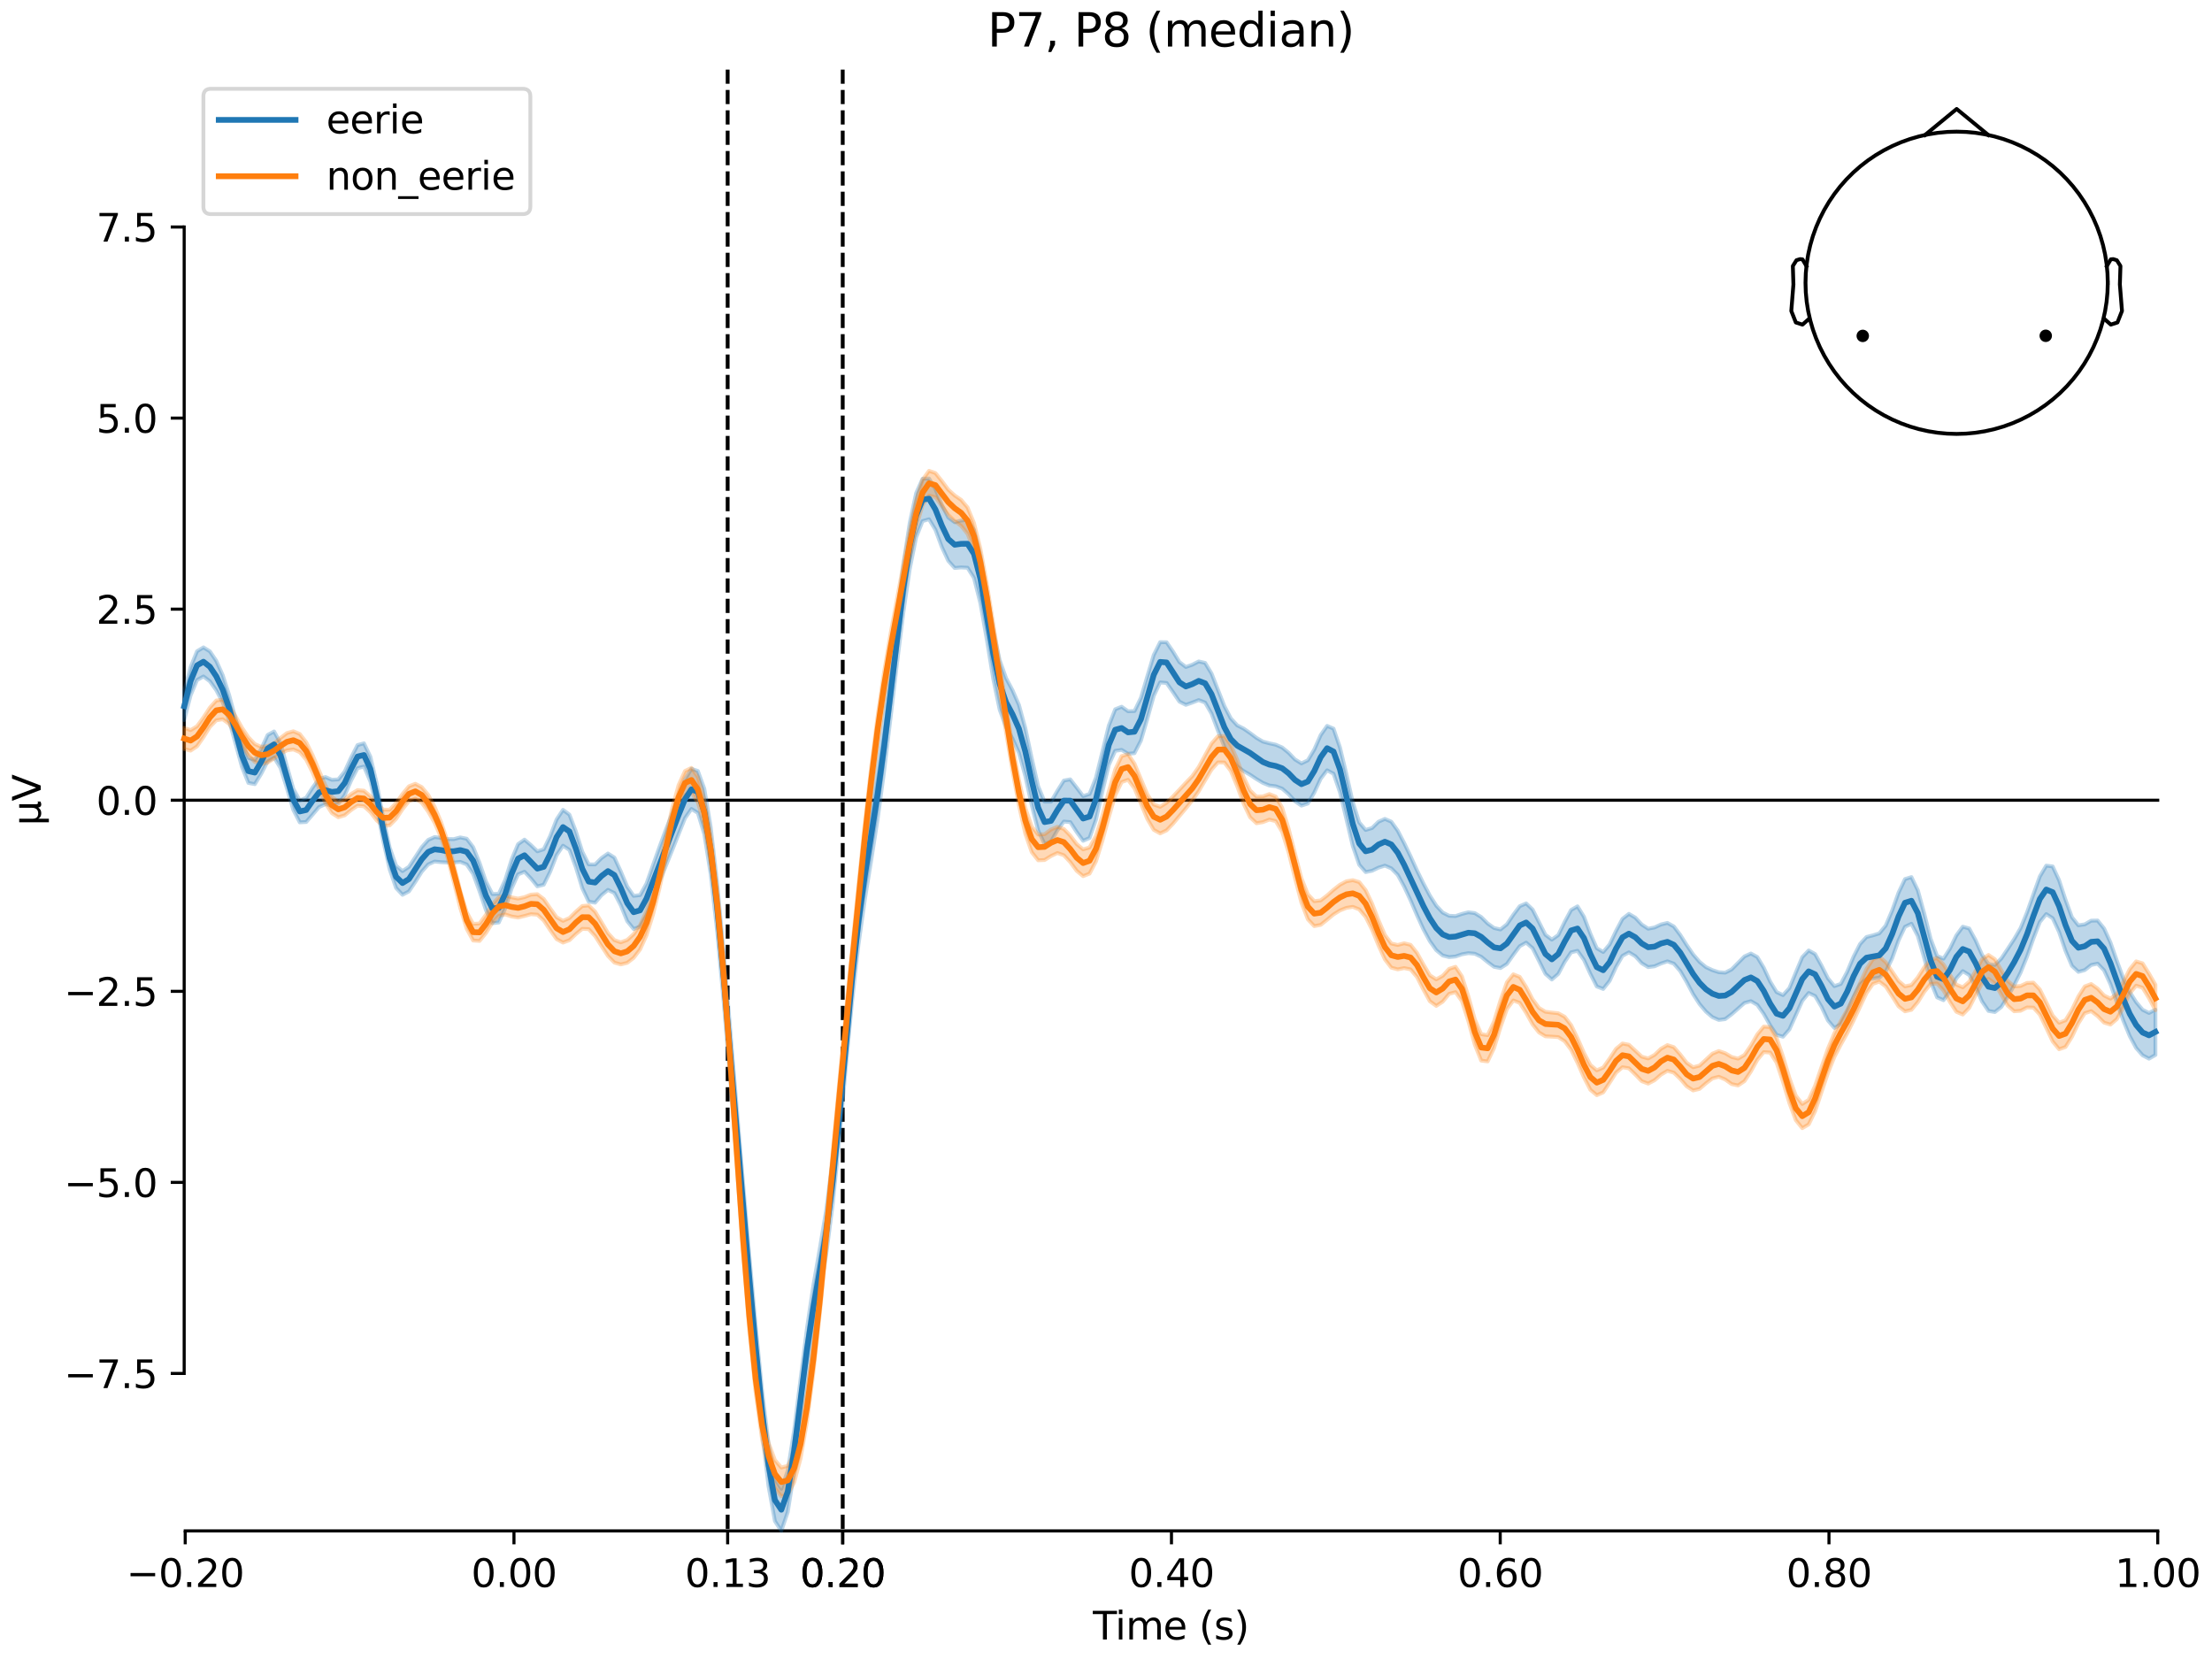 <?xml version="1.0" encoding="utf-8" standalone="no"?>
<!DOCTYPE svg PUBLIC "-//W3C//DTD SVG 1.1//EN"
  "http://www.w3.org/Graphics/SVG/1.1/DTD/svg11.dtd">
<svg xmlns:xlink="http://www.w3.org/1999/xlink" width="576pt" height="432pt" viewBox="0 0 576 432" xmlns="http://www.w3.org/2000/svg" version="1.1">
 <defs>
  <style type="text/css">*{stroke-linejoin: round; stroke-linecap: butt}</style>
 </defs>
 <g id="figure_1">
  <g id="patch_1">
   <path d="M 0 432 
L 576 432 
L 576 0 
L 0 0 
z
" style="fill: #ffffff"/>
  </g>
  <g id="axes_1">
   <g id="patch_2">
    <path d="M 47.961 398.644 
L 561.867 398.644 
L 561.867 18.118 
L 47.961 18.118 
L 47.961 398.644 
z
" style="fill: none; opacity: 0"/>
   </g>
   <g id="patch_3">
    <path d="M 47.961 357.649 
L 47.961 59.113 
" style="fill: none; stroke: #000000; stroke-width: 0.8; stroke-linejoin: miter; stroke-linecap: square"/>
   </g>
   <g id="LineCollection_1">
    <path d="M 189.479 18.118 
L 189.479 398.644 
" clip-path="url(#p17ce0834de)" style="fill: none; stroke-dasharray: 3.7,1.6; stroke-dashoffset: 0; stroke: #000000"/>
    <path d="M 219.441 18.118 
L 219.441 398.644 
" clip-path="url(#p17ce0834de)" style="fill: none; stroke-dasharray: 3.7,1.6; stroke-dashoffset: 0; stroke: #000000"/>
   </g>
   <g id="matplotlib.axis_1">
    <g id="xtick_1">
     <g id="line2d_1">
      <defs>
       <path id="m3268c165c1" d="M 0 0 
L 0 3.5 
" style="stroke: #000000; stroke-width: 0.8"/>
      </defs>
      <g>
       <use xlink:href="#m3268c165c1" x="48.229" y="398.644" style="stroke: #000000; stroke-width: 0.8"/>
      </g>
     </g>
     <g id="text_1">
      <!-- −0.20 -->
      <g transform="translate(32.906 413.242) scale(0.1 -0.1)">
       <defs>
        <path id="DejaVuSans-2212" d="M 678 2272 
L 4684 2272 
L 4684 1741 
L 678 1741 
L 678 2272 
z
" transform="scale(0.016)"/>
        <path id="DejaVuSans-30" d="M 2034 4250 
Q 1547 4250 1301 3770 
Q 1056 3291 1056 2328 
Q 1056 1369 1301 889 
Q 1547 409 2034 409 
Q 2525 409 2770 889 
Q 3016 1369 3016 2328 
Q 3016 3291 2770 3770 
Q 2525 4250 2034 4250 
z
M 2034 4750 
Q 2819 4750 3233 4129 
Q 3647 3509 3647 2328 
Q 3647 1150 3233 529 
Q 2819 -91 2034 -91 
Q 1250 -91 836 529 
Q 422 1150 422 2328 
Q 422 3509 836 4129 
Q 1250 4750 2034 4750 
z
" transform="scale(0.016)"/>
        <path id="DejaVuSans-2e" d="M 684 794 
L 1344 794 
L 1344 0 
L 684 0 
L 684 794 
z
" transform="scale(0.016)"/>
        <path id="DejaVuSans-32" d="M 1228 531 
L 3431 531 
L 3431 0 
L 469 0 
L 469 531 
Q 828 903 1448 1529 
Q 2069 2156 2228 2338 
Q 2531 2678 2651 2914 
Q 2772 3150 2772 3378 
Q 2772 3750 2511 3984 
Q 2250 4219 1831 4219 
Q 1534 4219 1204 4116 
Q 875 4013 500 3803 
L 500 4441 
Q 881 4594 1212 4672 
Q 1544 4750 1819 4750 
Q 2544 4750 2975 4387 
Q 3406 4025 3406 3419 
Q 3406 3131 3298 2873 
Q 3191 2616 2906 2266 
Q 2828 2175 2409 1742 
Q 1991 1309 1228 531 
z
" transform="scale(0.016)"/>
       </defs>
       <use xlink:href="#DejaVuSans-2212"/>
       <use xlink:href="#DejaVuSans-30" transform="translate(83.789 0)"/>
       <use xlink:href="#DejaVuSans-2e" transform="translate(147.412 0)"/>
       <use xlink:href="#DejaVuSans-32" transform="translate(179.199 0)"/>
       <use xlink:href="#DejaVuSans-30" transform="translate(242.822 0)"/>
      </g>
     </g>
    </g>
    <g id="xtick_2">
     <g id="line2d_2">
      <g>
       <use xlink:href="#m3268c165c1" x="133.835" y="398.644" style="stroke: #000000; stroke-width: 0.8"/>
      </g>
     </g>
     <g id="text_2">
      <!-- 0.00 -->
      <g transform="translate(122.702 413.242) scale(0.1 -0.1)">
       <use xlink:href="#DejaVuSans-30"/>
       <use xlink:href="#DejaVuSans-2e" transform="translate(63.623 0)"/>
       <use xlink:href="#DejaVuSans-30" transform="translate(95.41 0)"/>
       <use xlink:href="#DejaVuSans-30" transform="translate(159.033 0)"/>
      </g>
     </g>
    </g>
    <g id="xtick_3">
     <g id="line2d_3">
      <g>
       <use xlink:href="#m3268c165c1" x="189.479" y="398.644" style="stroke: #000000; stroke-width: 0.8"/>
      </g>
     </g>
     <g id="text_3">
      <!-- 0.13 -->
      <g transform="translate(178.346 413.242) scale(0.1 -0.1)">
       <defs>
        <path id="DejaVuSans-31" d="M 794 531 
L 1825 531 
L 1825 4091 
L 703 3866 
L 703 4441 
L 1819 4666 
L 2450 4666 
L 2450 531 
L 3481 531 
L 3481 0 
L 794 0 
L 794 531 
z
" transform="scale(0.016)"/>
        <path id="DejaVuSans-33" d="M 2597 2516 
Q 3050 2419 3304 2112 
Q 3559 1806 3559 1356 
Q 3559 666 3084 287 
Q 2609 -91 1734 -91 
Q 1441 -91 1130 -33 
Q 819 25 488 141 
L 488 750 
Q 750 597 1062 519 
Q 1375 441 1716 441 
Q 2309 441 2620 675 
Q 2931 909 2931 1356 
Q 2931 1769 2642 2001 
Q 2353 2234 1838 2234 
L 1294 2234 
L 1294 2753 
L 1863 2753 
Q 2328 2753 2575 2939 
Q 2822 3125 2822 3475 
Q 2822 3834 2567 4026 
Q 2313 4219 1838 4219 
Q 1578 4219 1281 4162 
Q 984 4106 628 3988 
L 628 4550 
Q 988 4650 1302 4700 
Q 1616 4750 1894 4750 
Q 2613 4750 3031 4423 
Q 3450 4097 3450 3541 
Q 3450 3153 3228 2886 
Q 3006 2619 2597 2516 
z
" transform="scale(0.016)"/>
       </defs>
       <use xlink:href="#DejaVuSans-30"/>
       <use xlink:href="#DejaVuSans-2e" transform="translate(63.623 0)"/>
       <use xlink:href="#DejaVuSans-31" transform="translate(95.41 0)"/>
       <use xlink:href="#DejaVuSans-33" transform="translate(159.033 0)"/>
      </g>
     </g>
    </g>
    <g id="xtick_4">
     <g id="line2d_4">
      <g>
       <use xlink:href="#m3268c165c1" x="219.441" y="398.644" style="stroke: #000000; stroke-width: 0.8"/>
      </g>
     </g>
     <g id="text_4">
      <!-- 0.20 -->
      <g transform="translate(208.309 413.242) scale(0.1 -0.1)">
       <use xlink:href="#DejaVuSans-30"/>
       <use xlink:href="#DejaVuSans-2e" transform="translate(63.623 0)"/>
       <use xlink:href="#DejaVuSans-32" transform="translate(95.41 0)"/>
       <use xlink:href="#DejaVuSans-30" transform="translate(159.033 0)"/>
      </g>
     </g>
    </g>
    <g id="xtick_5">
     <g id="line2d_5">
      <g>
       <use xlink:href="#m3268c165c1" x="219.441" y="398.644" style="stroke: #000000; stroke-width: 0.8"/>
      </g>
     </g>
     <g id="text_5">
      <!-- 0.20 -->
      <g transform="translate(208.309 413.242) scale(0.1 -0.1)">
       <use xlink:href="#DejaVuSans-30"/>
       <use xlink:href="#DejaVuSans-2e" transform="translate(63.623 0)"/>
       <use xlink:href="#DejaVuSans-32" transform="translate(95.41 0)"/>
       <use xlink:href="#DejaVuSans-30" transform="translate(159.033 0)"/>
      </g>
     </g>
    </g>
    <g id="xtick_6">
     <g id="line2d_6">
      <g>
       <use xlink:href="#m3268c165c1" x="305.048" y="398.644" style="stroke: #000000; stroke-width: 0.8"/>
      </g>
     </g>
     <g id="text_6">
      <!-- 0.40 -->
      <g transform="translate(293.915 413.242) scale(0.1 -0.1)">
       <defs>
        <path id="DejaVuSans-34" d="M 2419 4116 
L 825 1625 
L 2419 1625 
L 2419 4116 
z
M 2253 4666 
L 3047 4666 
L 3047 1625 
L 3713 1625 
L 3713 1100 
L 3047 1100 
L 3047 0 
L 2419 0 
L 2419 1100 
L 313 1100 
L 313 1709 
L 2253 4666 
z
" transform="scale(0.016)"/>
       </defs>
       <use xlink:href="#DejaVuSans-30"/>
       <use xlink:href="#DejaVuSans-2e" transform="translate(63.623 0)"/>
       <use xlink:href="#DejaVuSans-34" transform="translate(95.41 0)"/>
       <use xlink:href="#DejaVuSans-30" transform="translate(159.033 0)"/>
      </g>
     </g>
    </g>
    <g id="xtick_7">
     <g id="line2d_7">
      <g>
       <use xlink:href="#m3268c165c1" x="390.654" y="398.644" style="stroke: #000000; stroke-width: 0.8"/>
      </g>
     </g>
     <g id="text_7">
      <!-- 0.60 -->
      <g transform="translate(379.521 413.242) scale(0.1 -0.1)">
       <defs>
        <path id="DejaVuSans-36" d="M 2113 2584 
Q 1688 2584 1439 2293 
Q 1191 2003 1191 1497 
Q 1191 994 1439 701 
Q 1688 409 2113 409 
Q 2538 409 2786 701 
Q 3034 994 3034 1497 
Q 3034 2003 2786 2293 
Q 2538 2584 2113 2584 
z
M 3366 4563 
L 3366 3988 
Q 3128 4100 2886 4159 
Q 2644 4219 2406 4219 
Q 1781 4219 1451 3797 
Q 1122 3375 1075 2522 
Q 1259 2794 1537 2939 
Q 1816 3084 2150 3084 
Q 2853 3084 3261 2657 
Q 3669 2231 3669 1497 
Q 3669 778 3244 343 
Q 2819 -91 2113 -91 
Q 1303 -91 875 529 
Q 447 1150 447 2328 
Q 447 3434 972 4092 
Q 1497 4750 2381 4750 
Q 2619 4750 2861 4703 
Q 3103 4656 3366 4563 
z
" transform="scale(0.016)"/>
       </defs>
       <use xlink:href="#DejaVuSans-30"/>
       <use xlink:href="#DejaVuSans-2e" transform="translate(63.623 0)"/>
       <use xlink:href="#DejaVuSans-36" transform="translate(95.41 0)"/>
       <use xlink:href="#DejaVuSans-30" transform="translate(159.033 0)"/>
      </g>
     </g>
    </g>
    <g id="xtick_8">
     <g id="line2d_8">
      <g>
       <use xlink:href="#m3268c165c1" x="476.261" y="398.644" style="stroke: #000000; stroke-width: 0.8"/>
      </g>
     </g>
     <g id="text_8">
      <!-- 0.80 -->
      <g transform="translate(465.128 413.242) scale(0.1 -0.1)">
       <defs>
        <path id="DejaVuSans-38" d="M 2034 2216 
Q 1584 2216 1326 1975 
Q 1069 1734 1069 1313 
Q 1069 891 1326 650 
Q 1584 409 2034 409 
Q 2484 409 2743 651 
Q 3003 894 3003 1313 
Q 3003 1734 2745 1975 
Q 2488 2216 2034 2216 
z
M 1403 2484 
Q 997 2584 770 2862 
Q 544 3141 544 3541 
Q 544 4100 942 4425 
Q 1341 4750 2034 4750 
Q 2731 4750 3128 4425 
Q 3525 4100 3525 3541 
Q 3525 3141 3298 2862 
Q 3072 2584 2669 2484 
Q 3125 2378 3379 2068 
Q 3634 1759 3634 1313 
Q 3634 634 3220 271 
Q 2806 -91 2034 -91 
Q 1263 -91 848 271 
Q 434 634 434 1313 
Q 434 1759 690 2068 
Q 947 2378 1403 2484 
z
M 1172 3481 
Q 1172 3119 1398 2916 
Q 1625 2713 2034 2713 
Q 2441 2713 2670 2916 
Q 2900 3119 2900 3481 
Q 2900 3844 2670 4047 
Q 2441 4250 2034 4250 
Q 1625 4250 1398 4047 
Q 1172 3844 1172 3481 
z
" transform="scale(0.016)"/>
       </defs>
       <use xlink:href="#DejaVuSans-30"/>
       <use xlink:href="#DejaVuSans-2e" transform="translate(63.623 0)"/>
       <use xlink:href="#DejaVuSans-38" transform="translate(95.41 0)"/>
       <use xlink:href="#DejaVuSans-30" transform="translate(159.033 0)"/>
      </g>
     </g>
    </g>
    <g id="xtick_9">
     <g id="line2d_9">
      <g>
       <use xlink:href="#m3268c165c1" x="561.867" y="398.644" style="stroke: #000000; stroke-width: 0.8"/>
      </g>
     </g>
     <g id="text_9">
      <!-- 1.00 -->
      <g transform="translate(550.734 413.242) scale(0.1 -0.1)">
       <use xlink:href="#DejaVuSans-31"/>
       <use xlink:href="#DejaVuSans-2e" transform="translate(63.623 0)"/>
       <use xlink:href="#DejaVuSans-30" transform="translate(95.41 0)"/>
       <use xlink:href="#DejaVuSans-30" transform="translate(159.033 0)"/>
      </g>
     </g>
    </g>
    <g id="text_10">
     <!-- Time (s) -->
     <g transform="translate(284.585 426.92) scale(0.1 -0.1)">
      <defs>
       <path id="DejaVuSans-54" d="M -19 4666 
L 3928 4666 
L 3928 4134 
L 2272 4134 
L 2272 0 
L 1638 0 
L 1638 4134 
L -19 4134 
L -19 4666 
z
" transform="scale(0.016)"/>
       <path id="DejaVuSans-69" d="M 603 3500 
L 1178 3500 
L 1178 0 
L 603 0 
L 603 3500 
z
M 603 4863 
L 1178 4863 
L 1178 4134 
L 603 4134 
L 603 4863 
z
" transform="scale(0.016)"/>
       <path id="DejaVuSans-6d" d="M 3328 2828 
Q 3544 3216 3844 3400 
Q 4144 3584 4550 3584 
Q 5097 3584 5394 3201 
Q 5691 2819 5691 2113 
L 5691 0 
L 5113 0 
L 5113 2094 
Q 5113 2597 4934 2840 
Q 4756 3084 4391 3084 
Q 3944 3084 3684 2787 
Q 3425 2491 3425 1978 
L 3425 0 
L 2847 0 
L 2847 2094 
Q 2847 2600 2669 2842 
Q 2491 3084 2119 3084 
Q 1678 3084 1418 2786 
Q 1159 2488 1159 1978 
L 1159 0 
L 581 0 
L 581 3500 
L 1159 3500 
L 1159 2956 
Q 1356 3278 1631 3431 
Q 1906 3584 2284 3584 
Q 2666 3584 2933 3390 
Q 3200 3197 3328 2828 
z
" transform="scale(0.016)"/>
       <path id="DejaVuSans-65" d="M 3597 1894 
L 3597 1613 
L 953 1613 
Q 991 1019 1311 708 
Q 1631 397 2203 397 
Q 2534 397 2845 478 
Q 3156 559 3463 722 
L 3463 178 
Q 3153 47 2828 -22 
Q 2503 -91 2169 -91 
Q 1331 -91 842 396 
Q 353 884 353 1716 
Q 353 2575 817 3079 
Q 1281 3584 2069 3584 
Q 2775 3584 3186 3129 
Q 3597 2675 3597 1894 
z
M 3022 2063 
Q 3016 2534 2758 2815 
Q 2500 3097 2075 3097 
Q 1594 3097 1305 2825 
Q 1016 2553 972 2059 
L 3022 2063 
z
" transform="scale(0.016)"/>
       <path id="DejaVuSans-20" transform="scale(0.016)"/>
       <path id="DejaVuSans-28" d="M 1984 4856 
Q 1566 4138 1362 3434 
Q 1159 2731 1159 2009 
Q 1159 1288 1364 580 
Q 1569 -128 1984 -844 
L 1484 -844 
Q 1016 -109 783 600 
Q 550 1309 550 2009 
Q 550 2706 781 3412 
Q 1013 4119 1484 4856 
L 1984 4856 
z
" transform="scale(0.016)"/>
       <path id="DejaVuSans-73" d="M 2834 3397 
L 2834 2853 
Q 2591 2978 2328 3040 
Q 2066 3103 1784 3103 
Q 1356 3103 1142 2972 
Q 928 2841 928 2578 
Q 928 2378 1081 2264 
Q 1234 2150 1697 2047 
L 1894 2003 
Q 2506 1872 2764 1633 
Q 3022 1394 3022 966 
Q 3022 478 2636 193 
Q 2250 -91 1575 -91 
Q 1294 -91 989 -36 
Q 684 19 347 128 
L 347 722 
Q 666 556 975 473 
Q 1284 391 1588 391 
Q 1994 391 2212 530 
Q 2431 669 2431 922 
Q 2431 1156 2273 1281 
Q 2116 1406 1581 1522 
L 1381 1569 
Q 847 1681 609 1914 
Q 372 2147 372 2553 
Q 372 3047 722 3315 
Q 1072 3584 1716 3584 
Q 2034 3584 2315 3537 
Q 2597 3491 2834 3397 
z
" transform="scale(0.016)"/>
       <path id="DejaVuSans-29" d="M 513 4856 
L 1013 4856 
Q 1481 4119 1714 3412 
Q 1947 2706 1947 2009 
Q 1947 1309 1714 600 
Q 1481 -109 1013 -844 
L 513 -844 
Q 928 -128 1133 580 
Q 1338 1288 1338 2009 
Q 1338 2731 1133 3434 
Q 928 4138 513 4856 
z
" transform="scale(0.016)"/>
      </defs>
      <use xlink:href="#DejaVuSans-54"/>
      <use xlink:href="#DejaVuSans-69" transform="translate(57.959 0)"/>
      <use xlink:href="#DejaVuSans-6d" transform="translate(85.742 0)"/>
      <use xlink:href="#DejaVuSans-65" transform="translate(183.154 0)"/>
      <use xlink:href="#DejaVuSans-20" transform="translate(244.678 0)"/>
      <use xlink:href="#DejaVuSans-28" transform="translate(276.465 0)"/>
      <use xlink:href="#DejaVuSans-73" transform="translate(315.479 0)"/>
      <use xlink:href="#DejaVuSans-29" transform="translate(367.578 0)"/>
     </g>
    </g>
   </g>
   <g id="matplotlib.axis_2">
    <g id="ytick_1">
     <g id="line2d_10">
      <defs>
       <path id="mf73906b186" d="M 0 0 
L -3.5 0 
" style="stroke: #000000; stroke-width: 0.8"/>
      </defs>
      <g>
       <use xlink:href="#mf73906b186" x="47.961" y="357.649" style="stroke: #000000; stroke-width: 0.8"/>
      </g>
     </g>
     <g id="text_11">
      <!-- −7.5 -->
      <g transform="translate(16.678 361.448) scale(0.1 -0.1)">
       <defs>
        <path id="DejaVuSans-37" d="M 525 4666 
L 3525 4666 
L 3525 4397 
L 1831 0 
L 1172 0 
L 2766 4134 
L 525 4134 
L 525 4666 
z
" transform="scale(0.016)"/>
        <path id="DejaVuSans-35" d="M 691 4666 
L 3169 4666 
L 3169 4134 
L 1269 4134 
L 1269 2991 
Q 1406 3038 1543 3061 
Q 1681 3084 1819 3084 
Q 2600 3084 3056 2656 
Q 3513 2228 3513 1497 
Q 3513 744 3044 326 
Q 2575 -91 1722 -91 
Q 1428 -91 1123 -41 
Q 819 9 494 109 
L 494 744 
Q 775 591 1075 516 
Q 1375 441 1709 441 
Q 2250 441 2565 725 
Q 2881 1009 2881 1497 
Q 2881 1984 2565 2268 
Q 2250 2553 1709 2553 
Q 1456 2553 1204 2497 
Q 953 2441 691 2322 
L 691 4666 
z
" transform="scale(0.016)"/>
       </defs>
       <use xlink:href="#DejaVuSans-2212"/>
       <use xlink:href="#DejaVuSans-37" transform="translate(83.789 0)"/>
       <use xlink:href="#DejaVuSans-2e" transform="translate(147.412 0)"/>
       <use xlink:href="#DejaVuSans-35" transform="translate(179.199 0)"/>
      </g>
     </g>
    </g>
    <g id="ytick_2">
     <g id="line2d_11">
      <g>
       <use xlink:href="#mf73906b186" x="47.961" y="307.893" style="stroke: #000000; stroke-width: 0.8"/>
      </g>
     </g>
     <g id="text_12">
      <!-- −5.0 -->
      <g transform="translate(16.678 311.692) scale(0.1 -0.1)">
       <use xlink:href="#DejaVuSans-2212"/>
       <use xlink:href="#DejaVuSans-35" transform="translate(83.789 0)"/>
       <use xlink:href="#DejaVuSans-2e" transform="translate(147.412 0)"/>
       <use xlink:href="#DejaVuSans-30" transform="translate(179.199 0)"/>
      </g>
     </g>
    </g>
    <g id="ytick_3">
     <g id="line2d_12">
      <g>
       <use xlink:href="#mf73906b186" x="47.961" y="258.137" style="stroke: #000000; stroke-width: 0.8"/>
      </g>
     </g>
     <g id="text_13">
      <!-- −2.5 -->
      <g transform="translate(16.678 261.936) scale(0.1 -0.1)">
       <use xlink:href="#DejaVuSans-2212"/>
       <use xlink:href="#DejaVuSans-32" transform="translate(83.789 0)"/>
       <use xlink:href="#DejaVuSans-2e" transform="translate(147.412 0)"/>
       <use xlink:href="#DejaVuSans-35" transform="translate(179.199 0)"/>
      </g>
     </g>
    </g>
    <g id="ytick_4">
     <g id="line2d_13">
      <g>
       <use xlink:href="#mf73906b186" x="47.961" y="208.381" style="stroke: #000000; stroke-width: 0.8"/>
      </g>
     </g>
     <g id="text_14">
      <!-- 0.0 -->
      <g transform="translate(25.058 212.18) scale(0.1 -0.1)">
       <use xlink:href="#DejaVuSans-30"/>
       <use xlink:href="#DejaVuSans-2e" transform="translate(63.623 0)"/>
       <use xlink:href="#DejaVuSans-30" transform="translate(95.41 0)"/>
      </g>
     </g>
    </g>
    <g id="ytick_5">
     <g id="line2d_14">
      <g>
       <use xlink:href="#mf73906b186" x="47.961" y="158.625" style="stroke: #000000; stroke-width: 0.8"/>
      </g>
     </g>
     <g id="text_15">
      <!-- 2.5 -->
      <g transform="translate(25.058 162.424) scale(0.1 -0.1)">
       <use xlink:href="#DejaVuSans-32"/>
       <use xlink:href="#DejaVuSans-2e" transform="translate(63.623 0)"/>
       <use xlink:href="#DejaVuSans-35" transform="translate(95.41 0)"/>
      </g>
     </g>
    </g>
    <g id="ytick_6">
     <g id="line2d_15">
      <g>
       <use xlink:href="#mf73906b186" x="47.961" y="108.869" style="stroke: #000000; stroke-width: 0.8"/>
      </g>
     </g>
     <g id="text_16">
      <!-- 5.0 -->
      <g transform="translate(25.058 112.668) scale(0.1 -0.1)">
       <use xlink:href="#DejaVuSans-35"/>
       <use xlink:href="#DejaVuSans-2e" transform="translate(63.623 0)"/>
       <use xlink:href="#DejaVuSans-30" transform="translate(95.41 0)"/>
      </g>
     </g>
    </g>
    <g id="ytick_7">
     <g id="line2d_16">
      <g>
       <use xlink:href="#mf73906b186" x="47.961" y="59.113" style="stroke: #000000; stroke-width: 0.8"/>
      </g>
     </g>
     <g id="text_17">
      <!-- 7.5 -->
      <g transform="translate(25.058 62.912) scale(0.1 -0.1)">
       <use xlink:href="#DejaVuSans-37"/>
       <use xlink:href="#DejaVuSans-2e" transform="translate(63.623 0)"/>
       <use xlink:href="#DejaVuSans-35" transform="translate(95.41 0)"/>
      </g>
     </g>
    </g>
    <g id="text_18">
     <!-- µV -->
     <g transform="translate(10.599 214.982) rotate(-90) scale(0.1 -0.1)">
      <defs>
       <path id="DejaVuSans-b5" d="M 544 -1331 
L 544 3500 
L 1119 3500 
L 1119 1325 
Q 1119 872 1334 640 
Q 1550 409 1972 409 
Q 2434 409 2667 671 
Q 2900 934 2900 1459 
L 2900 3500 
L 3475 3500 
L 3475 806 
Q 3475 619 3529 530 
Q 3584 441 3700 441 
Q 3728 441 3778 458 
Q 3828 475 3916 513 
L 3916 50 
Q 3788 -22 3673 -56 
Q 3559 -91 3450 -91 
Q 3234 -91 3106 31 
Q 2978 153 2931 403 
Q 2775 156 2548 32 
Q 2322 -91 2016 -91 
Q 1697 -91 1473 31 
Q 1250 153 1119 397 
L 1119 -1331 
L 544 -1331 
z
" transform="scale(0.016)"/>
       <path id="DejaVuSans-56" d="M 1831 0 
L 50 4666 
L 709 4666 
L 2188 738 
L 3669 4666 
L 4325 4666 
L 2547 0 
L 1831 0 
z
" transform="scale(0.016)"/>
      </defs>
      <use xlink:href="#DejaVuSans-b5"/>
      <use xlink:href="#DejaVuSans-56" transform="translate(63.623 0)"/>
     </g>
    </g>
   </g>
   <g id="patch_4">
    <path d="M 48.229 398.644 
L 561.867 398.644 
" style="fill: none; stroke: #000000; stroke-width: 0.8; stroke-linejoin: miter; stroke-linecap: square"/>
   </g>
   <g id="patch_5">
    <path d="M 47.961 208.381 
L 561.867 208.381 
" style="fill: none; stroke: #000000; stroke-width: 0.8; stroke-linejoin: miter; stroke-linecap: square"/>
   </g>
   <g id="text_19">
    <!-- P7, P8 (median) -->
    <g transform="translate(257.149 12.118) scale(0.12 -0.12)">
     <defs>
      <path id="DejaVuSans-50" d="M 1259 4147 
L 1259 2394 
L 2053 2394 
Q 2494 2394 2734 2622 
Q 2975 2850 2975 3272 
Q 2975 3691 2734 3919 
Q 2494 4147 2053 4147 
L 1259 4147 
z
M 628 4666 
L 2053 4666 
Q 2838 4666 3239 4311 
Q 3641 3956 3641 3272 
Q 3641 2581 3239 2228 
Q 2838 1875 2053 1875 
L 1259 1875 
L 1259 0 
L 628 0 
L 628 4666 
z
" transform="scale(0.016)"/>
      <path id="DejaVuSans-2c" d="M 750 794 
L 1409 794 
L 1409 256 
L 897 -744 
L 494 -744 
L 750 256 
L 750 794 
z
" transform="scale(0.016)"/>
      <path id="DejaVuSans-64" d="M 2906 2969 
L 2906 4863 
L 3481 4863 
L 3481 0 
L 2906 0 
L 2906 525 
Q 2725 213 2448 61 
Q 2172 -91 1784 -91 
Q 1150 -91 751 415 
Q 353 922 353 1747 
Q 353 2572 751 3078 
Q 1150 3584 1784 3584 
Q 2172 3584 2448 3432 
Q 2725 3281 2906 2969 
z
M 947 1747 
Q 947 1113 1208 752 
Q 1469 391 1925 391 
Q 2381 391 2643 752 
Q 2906 1113 2906 1747 
Q 2906 2381 2643 2742 
Q 2381 3103 1925 3103 
Q 1469 3103 1208 2742 
Q 947 2381 947 1747 
z
" transform="scale(0.016)"/>
      <path id="DejaVuSans-61" d="M 2194 1759 
Q 1497 1759 1228 1600 
Q 959 1441 959 1056 
Q 959 750 1161 570 
Q 1363 391 1709 391 
Q 2188 391 2477 730 
Q 2766 1069 2766 1631 
L 2766 1759 
L 2194 1759 
z
M 3341 1997 
L 3341 0 
L 2766 0 
L 2766 531 
Q 2569 213 2275 61 
Q 1981 -91 1556 -91 
Q 1019 -91 701 211 
Q 384 513 384 1019 
Q 384 1609 779 1909 
Q 1175 2209 1959 2209 
L 2766 2209 
L 2766 2266 
Q 2766 2663 2505 2880 
Q 2244 3097 1772 3097 
Q 1472 3097 1187 3025 
Q 903 2953 641 2809 
L 641 3341 
Q 956 3463 1253 3523 
Q 1550 3584 1831 3584 
Q 2591 3584 2966 3190 
Q 3341 2797 3341 1997 
z
" transform="scale(0.016)"/>
      <path id="DejaVuSans-6e" d="M 3513 2113 
L 3513 0 
L 2938 0 
L 2938 2094 
Q 2938 2591 2744 2837 
Q 2550 3084 2163 3084 
Q 1697 3084 1428 2787 
Q 1159 2491 1159 1978 
L 1159 0 
L 581 0 
L 581 3500 
L 1159 3500 
L 1159 2956 
Q 1366 3272 1645 3428 
Q 1925 3584 2291 3584 
Q 2894 3584 3203 3211 
Q 3513 2838 3513 2113 
z
" transform="scale(0.016)"/>
     </defs>
     <use xlink:href="#DejaVuSans-50"/>
     <use xlink:href="#DejaVuSans-37" transform="translate(60.303 0)"/>
     <use xlink:href="#DejaVuSans-2c" transform="translate(123.926 0)"/>
     <use xlink:href="#DejaVuSans-20" transform="translate(155.713 0)"/>
     <use xlink:href="#DejaVuSans-50" transform="translate(187.5 0)"/>
     <use xlink:href="#DejaVuSans-38" transform="translate(247.803 0)"/>
     <use xlink:href="#DejaVuSans-20" transform="translate(311.426 0)"/>
     <use xlink:href="#DejaVuSans-28" transform="translate(343.213 0)"/>
     <use xlink:href="#DejaVuSans-6d" transform="translate(382.227 0)"/>
     <use xlink:href="#DejaVuSans-65" transform="translate(479.639 0)"/>
     <use xlink:href="#DejaVuSans-64" transform="translate(541.162 0)"/>
     <use xlink:href="#DejaVuSans-69" transform="translate(604.639 0)"/>
     <use xlink:href="#DejaVuSans-61" transform="translate(632.422 0)"/>
     <use xlink:href="#DejaVuSans-6e" transform="translate(693.701 0)"/>
     <use xlink:href="#DejaVuSans-29" transform="translate(757.08 0)"/>
    </g>
   </g>
   <g id="legend_1">
    <g id="patch_6">
     <path d="M 54.961 55.753 
L 136.103 55.753 
Q 138.103 55.753 138.103 53.753 
L 138.103 25.118 
Q 138.103 23.118 136.103 23.118 
L 54.961 23.118 
Q 52.961 23.118 52.961 25.118 
L 52.961 53.753 
Q 52.961 55.753 54.961 55.753 
z
" style="fill: #ffffff; opacity: 0.8; stroke: #cccccc; stroke-linejoin: miter"/>
    </g>
    <g id="line2d_17">
     <path d="M 56.961 31.217 
L 66.961 31.217 
L 76.961 31.217 
" style="fill: none; stroke: #1f77b4; stroke-width: 1.5; stroke-linecap: square"/>
    </g>
    <g id="text_20">
     <!-- eerie -->
     <g transform="translate(84.961 34.717) scale(0.1 -0.1)">
      <defs>
       <path id="DejaVuSans-72" d="M 2631 2963 
Q 2534 3019 2420 3045 
Q 2306 3072 2169 3072 
Q 1681 3072 1420 2755 
Q 1159 2438 1159 1844 
L 1159 0 
L 581 0 
L 581 3500 
L 1159 3500 
L 1159 2956 
Q 1341 3275 1631 3429 
Q 1922 3584 2338 3584 
Q 2397 3584 2469 3576 
Q 2541 3569 2628 3553 
L 2631 2963 
z
" transform="scale(0.016)"/>
      </defs>
      <use xlink:href="#DejaVuSans-65"/>
      <use xlink:href="#DejaVuSans-65" transform="translate(61.523 0)"/>
      <use xlink:href="#DejaVuSans-72" transform="translate(123.047 0)"/>
      <use xlink:href="#DejaVuSans-69" transform="translate(164.16 0)"/>
      <use xlink:href="#DejaVuSans-65" transform="translate(191.943 0)"/>
     </g>
    </g>
    <g id="line2d_18">
     <path d="M 56.961 45.895 
L 66.961 45.895 
L 76.961 45.895 
" style="fill: none; stroke: #ff7f0e; stroke-width: 1.5; stroke-linecap: square"/>
    </g>
    <g id="text_21">
     <!-- non_eerie -->
     <g transform="translate(84.961 49.395) scale(0.1 -0.1)">
      <defs>
       <path id="DejaVuSans-6f" d="M 1959 3097 
Q 1497 3097 1228 2736 
Q 959 2375 959 1747 
Q 959 1119 1226 758 
Q 1494 397 1959 397 
Q 2419 397 2687 759 
Q 2956 1122 2956 1747 
Q 2956 2369 2687 2733 
Q 2419 3097 1959 3097 
z
M 1959 3584 
Q 2709 3584 3137 3096 
Q 3566 2609 3566 1747 
Q 3566 888 3137 398 
Q 2709 -91 1959 -91 
Q 1206 -91 779 398 
Q 353 888 353 1747 
Q 353 2609 779 3096 
Q 1206 3584 1959 3584 
z
" transform="scale(0.016)"/>
       <path id="DejaVuSans-5f" d="M 3263 -1063 
L 3263 -1509 
L -63 -1509 
L -63 -1063 
L 3263 -1063 
z
" transform="scale(0.016)"/>
      </defs>
      <use xlink:href="#DejaVuSans-6e"/>
      <use xlink:href="#DejaVuSans-6f" transform="translate(63.379 0)"/>
      <use xlink:href="#DejaVuSans-6e" transform="translate(124.561 0)"/>
      <use xlink:href="#DejaVuSans-5f" transform="translate(187.939 0)"/>
      <use xlink:href="#DejaVuSans-65" transform="translate(237.939 0)"/>
      <use xlink:href="#DejaVuSans-65" transform="translate(299.463 0)"/>
      <use xlink:href="#DejaVuSans-72" transform="translate(360.986 0)"/>
      <use xlink:href="#DejaVuSans-69" transform="translate(402.1 0)"/>
      <use xlink:href="#DejaVuSans-65" transform="translate(429.883 0)"/>
     </g>
    </g>
   </g>
   <g id="FillBetweenPolyCollection_1">
    <defs>
     <path id="mf1fb1cf523" d="M 47.961 -251.884 
L 47.961 -244.493 
L 49.633 -250.933 
L 51.305 -254.914 
L 52.977 -255.851 
L 54.649 -254.59 
L 56.321 -252.265 
L 57.993 -249.106 
L 59.665 -244.333 
L 61.337 -238.36 
L 63.009 -232.259 
L 64.681 -228.129 
L 66.353 -227.808 
L 68.025 -230.51 
L 69.697 -233.768 
L 71.369 -234.74 
L 73.041 -232.043 
L 74.713 -226.715 
L 76.385 -221.081 
L 78.057 -217.861 
L 79.729 -217.95 
L 81.401 -219.872 
L 83.073 -221.846 
L 84.745 -222.594 
L 86.417 -222.272 
L 88.089 -222.693 
L 89.761 -224.92 
L 91.433 -228.747 
L 93.105 -231.969 
L 94.777 -232.389 
L 96.449 -228.491 
L 98.121 -221.485 
L 99.793 -213.039 
L 101.465 -205.625 
L 103.137 -200.773 
L 104.809 -198.997 
L 106.481 -199.88 
L 108.153 -202.358 
L 109.825 -205.018 
L 111.497 -206.905 
L 113.169 -207.657 
L 114.841 -207.49 
L 116.513 -207.408 
L 118.185 -207.398 
L 119.857 -207.569 
L 121.529 -206.905 
L 123.201 -204.443 
L 124.873 -199.918 
L 126.545 -194.984 
L 128.217 -191.593 
L 129.889 -191.789 
L 131.561 -195.411 
L 133.233 -200.665 
L 134.905 -204.307 
L 136.577 -204.996 
L 138.249 -203.236 
L 139.921 -201.199 
L 141.593 -201.628 
L 143.265 -204.993 
L 144.937 -209.303 
L 146.609 -211.786 
L 148.281 -210.665 
L 149.953 -206.172 
L 151.625 -200.716 
L 153.297 -197.201 
L 154.969 -196.951 
L 156.641 -198.911 
L 158.313 -200.276 
L 159.985 -199.449 
L 161.657 -196.232 
L 163.329 -192.132 
L 165.001 -190.088 
L 166.673 -190.701 
L 168.345 -193.649 
L 170.017 -198.018 
L 171.689 -202.347 
L 173.361 -206.462 
L 175.033 -210.588 
L 176.705 -214.783 
L 178.377 -218.94 
L 180.049 -221.35 
L 181.721 -220.317 
L 183.393 -214.81 
L 185.065 -204.355 
L 186.737 -189.549 
L 188.409 -171.604 
L 190.081 -151.895 
L 191.753 -131.786 
L 193.425 -112.174 
L 195.097 -93.589 
L 196.769 -75.854 
L 198.441 -59.13 
L 200.113 -45.035 
L 201.785 -35.903 
L 203.457 -33.356 
L 205.129 -38.26 
L 206.801 -48.83 
L 208.473 -62.167 
L 210.145 -75.141 
L 211.817 -85.982 
L 213.489 -95.356 
L 215.161 -105.516 
L 216.833 -118.376 
L 218.505 -134.778 
L 220.177 -153.32 
L 221.849 -170.934 
L 223.521 -185.833 
L 225.193 -197.689 
L 226.865 -207.996 
L 228.537 -218.715 
L 230.209 -231.076 
L 231.881 -244.931 
L 233.553 -259.056 
L 235.225 -272.459 
L 236.897 -283.835 
L 238.569 -292.101 
L 240.241 -296.305 
L 241.913 -296.785 
L 243.585 -294.028 
L 245.257 -289.529 
L 246.929 -285.954 
L 248.601 -284.099 
L 250.273 -284.238 
L 251.945 -284.157 
L 253.617 -281.513 
L 255.289 -274.929 
L 256.961 -265.48 
L 258.633 -255.272 
L 260.305 -247.238 
L 261.977 -242.627 
L 263.649 -239.675 
L 265.321 -235.955 
L 266.993 -229.901 
L 268.665 -222.338 
L 270.337 -215.719 
L 272.009 -212.212 
L 273.681 -212.873 
L 275.353 -215.781 
L 277.025 -218.061 
L 278.697 -217.918 
L 280.369 -215.348 
L 282.041 -213.062 
L 283.713 -213.796 
L 285.385 -218.538 
L 287.057 -225.889 
L 288.729 -232.798 
L 290.401 -236.494 
L 292.073 -236.729 
L 293.745 -235.718 
L 295.417 -235.875 
L 297.089 -239.118 
L 298.761 -244.821 
L 300.433 -250.788 
L 302.105 -254.289 
L 303.777 -254.152 
L 305.449 -251.759 
L 307.121 -249.29 
L 308.793 -248.459 
L 310.465 -249.051 
L 312.137 -249.696 
L 313.809 -249.059 
L 315.481 -246.157 
L 317.153 -241.728 
L 318.825 -237.552 
L 320.497 -234.268 
L 322.169 -232.43 
L 323.841 -231.217 
L 325.513 -230.256 
L 327.185 -229.131 
L 328.857 -228.135 
L 330.529 -227.458 
L 332.201 -227.252 
L 333.873 -226.636 
L 335.545 -225.21 
L 337.217 -223.362 
L 338.889 -222.218 
L 340.561 -222.765 
L 342.233 -225.603 
L 343.905 -229.22 
L 345.577 -231.413 
L 347.249 -230.524 
L 348.921 -225.692 
L 350.593 -218.736 
L 352.265 -211.697 
L 353.937 -206.821 
L 355.609 -204.917 
L 357.281 -205.253 
L 358.953 -206.062 
L 360.625 -206.591 
L 362.297 -205.876 
L 363.969 -204.179 
L 365.641 -201.115 
L 367.313 -197.544 
L 368.985 -193.665 
L 370.657 -190.004 
L 372.329 -186.919 
L 374.001 -184.585 
L 375.673 -183.194 
L 377.345 -182.766 
L 379.017 -182.928 
L 380.689 -183.502 
L 382.361 -183.8 
L 384.033 -183.648 
L 385.705 -182.853 
L 387.377 -181.478 
L 389.049 -180.247 
L 390.721 -179.921 
L 392.393 -180.987 
L 394.065 -183.358 
L 395.737 -185.606 
L 397.409 -186.54 
L 399.081 -185.089 
L 400.753 -181.763 
L 402.425 -178.404 
L 404.097 -176.938 
L 405.769 -178.387 
L 407.441 -181.513 
L 409.113 -184.016 
L 410.785 -184.407 
L 412.457 -182.044 
L 414.129 -178.388 
L 415.801 -175.125 
L 417.473 -174.478 
L 419.145 -176.579 
L 420.817 -180.2 
L 422.489 -183.098 
L 424.161 -184.011 
L 425.833 -182.997 
L 427.505 -181.172 
L 429.177 -180.161 
L 430.849 -180.377 
L 432.521 -181.109 
L 434.193 -181.667 
L 435.865 -181.062 
L 437.537 -179.133 
L 439.209 -176.273 
L 440.881 -173.117 
L 442.553 -170.551 
L 444.225 -168.573 
L 445.897 -167.139 
L 447.569 -166.409 
L 449.241 -166.626 
L 450.913 -167.887 
L 452.585 -169.351 
L 454.257 -170.829 
L 455.929 -171.3 
L 457.601 -170.334 
L 459.273 -167.973 
L 460.945 -165.029 
L 462.617 -162.532 
L 464.289 -162.031 
L 465.961 -163.945 
L 467.633 -167.66 
L 469.305 -171.379 
L 470.977 -173.421 
L 472.649 -172.638 
L 474.321 -169.82 
L 475.993 -166.265 
L 477.665 -164.323 
L 479.337 -165.318 
L 481.009 -168.557 
L 482.681 -172.473 
L 484.353 -175.649 
L 486.025 -177.083 
L 487.697 -177.178 
L 489.369 -177.407 
L 491.041 -178.997 
L 492.713 -182.436 
L 494.385 -187.129 
L 496.057 -190.658 
L 497.729 -191.457 
L 499.401 -188.256 
L 501.073 -182.5 
L 502.745 -176.366 
L 504.417 -172.286 
L 506.089 -171.551 
L 507.761 -173.834 
L 509.433 -177.228 
L 511.105 -179.121 
L 512.777 -178.104 
L 514.449 -174.99 
L 516.121 -171.216 
L 517.793 -168.758 
L 519.465 -168.47 
L 521.137 -169.786 
L 522.809 -172.407 
L 524.481 -175.422 
L 526.153 -178.735 
L 527.825 -182.864 
L 529.497 -187.617 
L 531.169 -191.909 
L 532.841 -193.967 
L 534.513 -192.896 
L 536.185 -189.291 
L 537.857 -184.401 
L 539.529 -180.484 
L 541.201 -178.93 
L 542.873 -179.39 
L 544.545 -180.719 
L 546.217 -181.071 
L 547.889 -179.329 
L 549.561 -175.696 
L 551.233 -170.921 
L 552.905 -166.237 
L 554.577 -162.197 
L 556.249 -159.095 
L 557.921 -157.198 
L 559.593 -156.326 
L 561.265 -157.292 
L 561.265 -169.089 
L 561.265 -169.089 
L 559.593 -168.225 
L 557.921 -169.071 
L 556.249 -171.051 
L 554.577 -173.705 
L 552.905 -177.256 
L 551.233 -181.807 
L 549.561 -186.575 
L 547.889 -190.241 
L 546.217 -192.297 
L 544.545 -192.263 
L 542.873 -191.301 
L 541.201 -191.058 
L 539.529 -193.157 
L 537.857 -197.697 
L 536.185 -202.788 
L 534.513 -206.381 
L 532.841 -206.592 
L 531.169 -203.781 
L 529.497 -199.123 
L 527.825 -194.4 
L 526.153 -190.327 
L 524.481 -187.465 
L 522.809 -184.915 
L 521.137 -182.416 
L 519.465 -180.729 
L 517.793 -180.949 
L 516.121 -183.391 
L 514.449 -187.158 
L 512.777 -190.225 
L 511.105 -190.691 
L 509.433 -188.43 
L 507.761 -184.991 
L 506.089 -182.375 
L 504.417 -183.071 
L 502.745 -187.512 
L 501.073 -194.087 
L 499.401 -200.175 
L 497.729 -203.611 
L 496.057 -203.088 
L 494.385 -199.581 
L 492.713 -194.909 
L 491.041 -190.99 
L 489.369 -188.958 
L 487.697 -188.432 
L 486.025 -188.008 
L 484.353 -186.19 
L 482.681 -182.932 
L 481.009 -178.966 
L 479.337 -175.799 
L 477.665 -175.216 
L 475.993 -177.256 
L 474.321 -180.569 
L 472.649 -183.571 
L 470.977 -184.506 
L 469.305 -182.764 
L 467.633 -178.782 
L 465.961 -174.716 
L 464.289 -172.879 
L 462.617 -173.667 
L 460.945 -176.413 
L 459.273 -180.022 
L 457.601 -182.791 
L 455.929 -183.706 
L 454.257 -182.953 
L 452.585 -181.261 
L 450.913 -179.571 
L 449.241 -178.724 
L 447.569 -178.838 
L 445.897 -179.388 
L 444.225 -180.163 
L 442.553 -181.544 
L 440.881 -183.487 
L 439.209 -185.917 
L 437.537 -188.544 
L 435.865 -190.753 
L 434.193 -191.673 
L 432.521 -191.274 
L 430.849 -190.493 
L 429.177 -190.17 
L 427.505 -191.258 
L 425.833 -193.054 
L 424.161 -194.034 
L 422.489 -192.735 
L 420.817 -189.607 
L 419.145 -186.082 
L 417.473 -184.107 
L 415.801 -185.085 
L 414.129 -188.873 
L 412.457 -193.282 
L 410.785 -195.991 
L 409.113 -195.05 
L 407.441 -191.951 
L 405.769 -188.516 
L 404.097 -187.326 
L 402.425 -188.588 
L 400.753 -191.874 
L 399.081 -195.167 
L 397.409 -196.751 
L 395.737 -196.034 
L 394.065 -193.804 
L 392.393 -191.315 
L 390.721 -189.972 
L 389.049 -190.352 
L 387.377 -191.54 
L 385.705 -193.208 
L 384.033 -194.233 
L 382.361 -194.449 
L 380.689 -194.02 
L 379.017 -193.457 
L 377.345 -193.537 
L 375.673 -194.378 
L 374.001 -196.176 
L 372.329 -198.799 
L 370.657 -201.952 
L 368.985 -205.347 
L 367.313 -209.017 
L 365.641 -212.484 
L 363.969 -215.696 
L 362.297 -218.035 
L 360.625 -218.759 
L 358.953 -218.025 
L 357.281 -216.386 
L 355.609 -215.89 
L 353.937 -217.844 
L 352.265 -223.108 
L 350.593 -230.43 
L 348.921 -237.377 
L 347.249 -242.266 
L 345.577 -242.977 
L 343.905 -240.601 
L 342.233 -236.827 
L 340.561 -234.027 
L 338.889 -233.218 
L 337.217 -234.242 
L 335.545 -235.988 
L 333.873 -237.358 
L 332.201 -238.084 
L 330.529 -238.448 
L 328.857 -238.896 
L 327.185 -239.865 
L 325.513 -241.119 
L 323.841 -242.275 
L 322.169 -243.127 
L 320.497 -244.943 
L 318.825 -248.135 
L 317.153 -252.382 
L 315.481 -256.634 
L 313.809 -259.389 
L 312.137 -259.765 
L 310.465 -258.906 
L 308.793 -258.321 
L 307.121 -259.606 
L 305.449 -262.338 
L 303.777 -264.759 
L 302.105 -264.784 
L 300.433 -261.451 
L 298.761 -255.903 
L 297.089 -250.275 
L 295.417 -246.851 
L 293.745 -246.794 
L 292.073 -247.972 
L 290.401 -247.306 
L 288.729 -243.072 
L 287.057 -236.253 
L 285.385 -229.49 
L 283.713 -225.245 
L 282.041 -224.697 
L 280.369 -226.909 
L 278.697 -229.054 
L 277.025 -228.741 
L 275.353 -226.093 
L 273.681 -223.245 
L 272.009 -223.259 
L 270.337 -227.263 
L 268.665 -234.559 
L 266.993 -242.378 
L 265.321 -248.472 
L 263.649 -252.285 
L 261.977 -255.413 
L 260.305 -260.112 
L 258.633 -267.93 
L 256.961 -277.923 
L 255.289 -287.431 
L 253.617 -294.038 
L 251.945 -296.63 
L 250.273 -296.461 
L 248.601 -296.013 
L 246.929 -297.248 
L 245.257 -300.541 
L 243.585 -304.646 
L 241.913 -307.398 
L 240.241 -307.341 
L 238.569 -303.604 
L 236.897 -295.873 
L 235.225 -285.001 
L 233.553 -271.767 
L 231.881 -257.609 
L 230.209 -244.099 
L 228.537 -231.949 
L 226.865 -221.188 
L 225.193 -210.383 
L 223.521 -198.036 
L 221.849 -182.753 
L 220.177 -164.757 
L 218.505 -146.467 
L 216.833 -130.009 
L 215.161 -117.003 
L 213.489 -106.95 
L 211.817 -97.436 
L 210.145 -86.191 
L 208.473 -73 
L 206.801 -59.617 
L 205.129 -49.026 
L 203.457 -44.335 
L 201.785 -46.962 
L 200.113 -56.086 
L 198.441 -69.935 
L 196.769 -86.877 
L 195.097 -105.316 
L 193.425 -124.762 
L 191.753 -144.682 
L 190.081 -164.799 
L 188.409 -184.246 
L 186.737 -202.154 
L 185.065 -216.645 
L 183.393 -226.64 
L 181.721 -231.244 
L 180.049 -231.802 
L 178.377 -229.038 
L 176.705 -224.785 
L 175.033 -220.178 
L 173.361 -215.866 
L 171.689 -211.352 
L 170.017 -206.657 
L 168.345 -201.918 
L 166.673 -198.923 
L 165.001 -198.724 
L 163.329 -201.132 
L 161.657 -205.078 
L 159.985 -208.696 
L 158.313 -209.75 
L 156.641 -208.576 
L 154.969 -206.903 
L 153.297 -206.911 
L 151.625 -210.231 
L 149.953 -215.488 
L 148.281 -219.875 
L 146.609 -221.121 
L 144.937 -218.62 
L 143.265 -214.302 
L 141.593 -210.857 
L 139.921 -210.321 
L 138.249 -211.943 
L 136.577 -213.367 
L 134.905 -212.189 
L 133.233 -208.206 
L 131.561 -202.869 
L 129.889 -199.256 
L 128.217 -199.195 
L 126.545 -202.435 
L 124.873 -207.302 
L 123.201 -211.428 
L 121.529 -213.602 
L 119.857 -213.942 
L 118.185 -213.497 
L 116.513 -213.518 
L 114.841 -213.834 
L 113.169 -214.032 
L 111.497 -213.289 
L 109.825 -211.403 
L 108.153 -208.81 
L 106.481 -206.285 
L 104.809 -205.174 
L 103.137 -206.572 
L 101.465 -211.341 
L 99.793 -219.123 
L 98.121 -227.886 
L 96.449 -234.957 
L 94.777 -238.443 
L 93.105 -237.987 
L 91.433 -234.743 
L 89.761 -231.094 
L 88.089 -229.041 
L 86.417 -228.943 
L 84.745 -229.657 
L 83.073 -229.169 
L 81.401 -226.913 
L 79.729 -224.271 
L 78.057 -223.56 
L 76.385 -226.599 
L 74.713 -232.476 
L 73.041 -238.495 
L 71.369 -241.529 
L 69.697 -240.618 
L 68.025 -236.993 
L 66.353 -234.144 
L 64.681 -234.635 
L 63.009 -238.608 
L 61.337 -244.842 
L 59.665 -251.031 
L 57.993 -256.197 
L 56.321 -259.915 
L 54.649 -262.393 
L 52.977 -263.42 
L 51.305 -262.415 
L 49.633 -258.302 
L 47.961 -251.884 
z
" style="stroke: #1f77b4; stroke-opacity: 0.3"/>
    </defs>
    <g>
     <use xlink:href="#mf1fb1cf523" x="0" y="432" style="fill: #1f77b4; fill-opacity: 0.3; stroke: #1f77b4; stroke-opacity: 0.3"/>
    </g>
   </g>
   <g id="FillBetweenPolyCollection_2">
    <defs>
     <path id="m07fc91444d" d="M 47.961 -242.465 
L 47.961 -236.958 
L 49.633 -236.538 
L 51.305 -237.656 
L 52.977 -240.033 
L 54.649 -242.716 
L 56.321 -244.43 
L 57.993 -244.715 
L 59.665 -243.491 
L 61.337 -240.979 
L 63.009 -237.874 
L 64.681 -235.299 
L 66.353 -233.602 
L 68.025 -233.013 
L 69.697 -233.414 
L 71.369 -234.494 
L 73.041 -235.707 
L 74.713 -236.606 
L 76.385 -236.847 
L 78.057 -236.137 
L 79.729 -234.189 
L 81.401 -230.832 
L 83.073 -226.673 
L 84.745 -222.853 
L 86.417 -220.259 
L 88.089 -219.191 
L 89.761 -219.689 
L 91.433 -221.066 
L 93.105 -222.198 
L 94.777 -222.044 
L 96.449 -220.508 
L 98.121 -218.334 
L 99.793 -216.966 
L 101.465 -217.07 
L 103.137 -218.757 
L 104.809 -221.277 
L 106.481 -223.374 
L 108.153 -224.035 
L 109.825 -222.956 
L 111.497 -220.674 
L 113.169 -217.757 
L 114.841 -213.91 
L 116.513 -208.724 
L 118.185 -202.273 
L 119.857 -195.556 
L 121.529 -190.123 
L 123.201 -187.097 
L 124.873 -186.988 
L 126.545 -189.041 
L 128.217 -191.723 
L 129.889 -193.521 
L 131.561 -193.891 
L 133.233 -193.342 
L 134.905 -193.072 
L 136.577 -193.471 
L 138.249 -193.941 
L 139.921 -193.824 
L 141.593 -192.306 
L 143.265 -189.804 
L 144.937 -187.46 
L 146.609 -186.552 
L 148.281 -187.175 
L 149.953 -188.758 
L 151.625 -190.129 
L 153.297 -190.056 
L 154.969 -188.242 
L 156.641 -185.64 
L 158.313 -183.074 
L 159.985 -181.345 
L 161.657 -180.864 
L 163.329 -181.28 
L 165.001 -182.566 
L 166.673 -184.763 
L 168.345 -188.437 
L 170.017 -193.756 
L 171.689 -200.528 
L 173.361 -208.067 
L 175.033 -215.394 
L 176.705 -221.272 
L 178.377 -224.974 
L 180.049 -225.605 
L 181.721 -223.065 
L 183.393 -217.161 
L 185.065 -207.234 
L 186.737 -193.355 
L 188.409 -174.912 
L 190.081 -153.095 
L 191.753 -129.506 
L 193.425 -106.493 
L 195.097 -85.815 
L 196.769 -69.371 
L 198.441 -57.246 
L 200.113 -49.329 
L 201.785 -44.505 
L 203.457 -42.349 
L 205.129 -42.812 
L 206.801 -46.011 
L 208.473 -52.245 
L 210.145 -61.848 
L 211.817 -74.693 
L 213.489 -89.983 
L 215.161 -106.769 
L 216.833 -124.512 
L 218.505 -142.46 
L 220.177 -160.151 
L 221.849 -177.497 
L 223.521 -194.264 
L 225.193 -210.398 
L 226.865 -225.234 
L 228.537 -238.483 
L 230.209 -249.89 
L 231.881 -259.802 
L 233.553 -268.956 
L 235.225 -277.966 
L 236.897 -286.859 
L 238.569 -294.826 
L 240.241 -300.423 
L 241.913 -302.949 
L 243.585 -302.52 
L 245.257 -300.248 
L 246.929 -297.915 
L 248.601 -296.309 
L 250.273 -295.072 
L 251.945 -292.993 
L 253.617 -288.89 
L 255.289 -282.039 
L 256.961 -272.923 
L 258.633 -262.539 
L 260.305 -251.854 
L 261.977 -241.285 
L 263.649 -231.278 
L 265.321 -222.303 
L 266.993 -214.886 
L 268.665 -210.087 
L 270.337 -207.981 
L 272.009 -208.051 
L 273.681 -209.091 
L 275.353 -209.875 
L 277.025 -209.291 
L 278.697 -207.501 
L 280.369 -205.239 
L 282.041 -203.852 
L 283.713 -204.514 
L 285.385 -207.687 
L 287.057 -213.034 
L 288.729 -219.187 
L 290.401 -224.892 
L 292.073 -228.35 
L 293.745 -228.939 
L 295.417 -226.705 
L 297.089 -222.753 
L 298.761 -218.733 
L 300.433 -215.907 
L 302.105 -214.981 
L 303.777 -215.774 
L 305.449 -217.503 
L 307.121 -219.505 
L 308.793 -221.497 
L 310.465 -223.584 
L 312.137 -225.949 
L 313.809 -228.802 
L 315.481 -231.597 
L 317.153 -233.47 
L 318.825 -233.445 
L 320.497 -231.258 
L 322.169 -227.25 
L 323.841 -222.709 
L 325.513 -219.195 
L 327.185 -217.627 
L 328.857 -217.917 
L 330.529 -218.577 
L 332.201 -218.177 
L 333.873 -215.38 
L 335.545 -210.043 
L 337.217 -203.329 
L 338.889 -196.946 
L 340.561 -192.612 
L 342.233 -190.843 
L 343.905 -191.162 
L 345.577 -192.498 
L 347.249 -193.882 
L 348.921 -194.922 
L 350.593 -195.585 
L 352.265 -195.86 
L 353.937 -195.196 
L 355.609 -193.237 
L 357.281 -189.918 
L 358.953 -185.831 
L 360.625 -182.176 
L 362.297 -180.026 
L 363.969 -179.575 
L 365.641 -179.908 
L 367.313 -179.57 
L 368.985 -177.584 
L 370.657 -174.298 
L 372.329 -171.274 
L 374.001 -170.066 
L 375.673 -171.163 
L 377.345 -173.199 
L 379.017 -173.645 
L 380.689 -171.302 
L 382.361 -166.082 
L 384.033 -159.975 
L 385.705 -155.821 
L 387.377 -155.609 
L 389.049 -159.07 
L 390.721 -164.495 
L 392.393 -169.224 
L 394.065 -171.484 
L 395.737 -170.849 
L 397.409 -168.251 
L 399.081 -165.252 
L 400.753 -163.149 
L 402.425 -162.143 
L 404.097 -162.053 
L 405.769 -161.941 
L 407.441 -160.868 
L 409.113 -158.645 
L 410.785 -155.238 
L 412.457 -151.44 
L 414.129 -148.221 
L 415.801 -146.815 
L 417.473 -147.546 
L 419.145 -150.064 
L 420.817 -152.677 
L 422.489 -154.085 
L 424.161 -153.816 
L 425.833 -152.194 
L 427.505 -150.462 
L 429.177 -149.828 
L 430.849 -150.707 
L 432.521 -152.167 
L 434.193 -153.161 
L 435.865 -152.672 
L 437.537 -151.069 
L 439.209 -149.129 
L 440.881 -148.048 
L 442.553 -148.453 
L 444.225 -149.897 
L 445.897 -151.173 
L 447.569 -151.612 
L 449.241 -150.906 
L 450.913 -149.707 
L 452.585 -149.345 
L 454.257 -150.477 
L 455.929 -153.005 
L 457.601 -156.016 
L 459.273 -158.031 
L 460.945 -157.916 
L 462.617 -155.301 
L 464.289 -150.292 
L 465.961 -144.742 
L 467.633 -140.304 
L 469.305 -138.229 
L 470.977 -139.202 
L 472.649 -142.63 
L 474.321 -147.599 
L 475.993 -152.593 
L 477.665 -156.769 
L 479.337 -159.983 
L 481.009 -162.955 
L 482.681 -166.276 
L 484.353 -169.836 
L 486.025 -173.384 
L 487.697 -175.79 
L 489.369 -176.39 
L 491.041 -175.131 
L 492.713 -172.584 
L 494.385 -169.94 
L 496.057 -168.651 
L 497.729 -169.041 
L 499.401 -171.044 
L 501.073 -173.728 
L 502.745 -175.797 
L 504.417 -175.901 
L 506.089 -174.073 
L 507.761 -171.105 
L 509.433 -168.531 
L 511.105 -167.816 
L 512.777 -169.541 
L 514.449 -172.848 
L 516.121 -175.903 
L 517.793 -177.108 
L 519.465 -175.886 
L 521.137 -172.984 
L 522.809 -170.145 
L 524.481 -168.67 
L 526.153 -168.796 
L 527.825 -169.655 
L 529.497 -169.619 
L 531.169 -167.8 
L 532.841 -164.337 
L 534.513 -160.815 
L 536.185 -158.781 
L 537.857 -159.363 
L 539.529 -162.012 
L 541.201 -165.527 
L 542.873 -168.154 
L 544.545 -168.699 
L 546.217 -167.401 
L 547.889 -165.708 
L 549.561 -165.198 
L 551.233 -166.638 
L 552.905 -169.733 
L 554.577 -173.314 
L 556.249 -175.333 
L 557.921 -174.808 
L 559.593 -172.082 
L 561.265 -168.936 
L 561.265 -175.584 
L 561.265 -175.584 
L 559.593 -178.476 
L 557.921 -181.157 
L 556.249 -181.657 
L 554.577 -179.633 
L 552.905 -176.282 
L 551.233 -173.24 
L 549.561 -171.952 
L 547.889 -172.785 
L 546.217 -174.58 
L 544.545 -175.765 
L 542.873 -175.141 
L 541.201 -172.532 
L 539.529 -169.078 
L 537.857 -166.325 
L 536.185 -165.687 
L 534.513 -167.561 
L 532.841 -171.011 
L 531.169 -174.352 
L 529.497 -176.123 
L 527.825 -176.051 
L 526.153 -175.259 
L 524.481 -175.139 
L 522.809 -176.574 
L 521.137 -179.349 
L 519.465 -182.212 
L 517.793 -183.333 
L 516.121 -182.222 
L 514.449 -179.162 
L 512.777 -176.357 
L 511.105 -174.914 
L 509.433 -175.602 
L 507.761 -178.16 
L 506.089 -180.849 
L 504.417 -182.526 
L 502.745 -182.084 
L 501.073 -180.139 
L 499.401 -177.506 
L 497.729 -175.504 
L 496.057 -175.154 
L 494.385 -176.557 
L 492.713 -179.017 
L 491.041 -181.44 
L 489.369 -182.903 
L 487.697 -182.23 
L 486.025 -179.675 
L 484.353 -175.985 
L 482.681 -172.291 
L 481.009 -169.023 
L 479.337 -166.113 
L 477.665 -162.928 
L 475.993 -158.952 
L 474.321 -154.173 
L 472.649 -149.272 
L 470.977 -145.599 
L 469.305 -144.539 
L 467.633 -146.681 
L 465.961 -151.297 
L 464.289 -156.902 
L 462.617 -161.745 
L 460.945 -164.544 
L 459.273 -164.685 
L 457.601 -162.656 
L 455.929 -159.747 
L 454.257 -157.294 
L 452.585 -156.337 
L 450.913 -156.768 
L 449.241 -157.75 
L 447.569 -158.317 
L 445.897 -157.628 
L 444.225 -156.058 
L 442.553 -154.52 
L 440.881 -154.092 
L 439.209 -155.257 
L 437.537 -157.411 
L 435.865 -159.323 
L 434.193 -159.858 
L 432.521 -158.915 
L 430.849 -157.316 
L 429.177 -156.388 
L 427.505 -156.849 
L 425.833 -158.416 
L 424.161 -159.954 
L 422.489 -160.274 
L 420.817 -158.888 
L 419.145 -156.355 
L 417.473 -154.01 
L 415.801 -153.296 
L 414.129 -154.686 
L 412.457 -157.854 
L 410.785 -161.653 
L 409.113 -165.069 
L 407.441 -167.235 
L 405.769 -168.154 
L 404.097 -168.333 
L 402.425 -168.542 
L 400.753 -169.53 
L 399.081 -171.785 
L 397.409 -174.993 
L 395.737 -177.617 
L 394.065 -178.294 
L 392.393 -176.221 
L 390.721 -171.516 
L 389.049 -166.024 
L 387.377 -162.449 
L 385.705 -162.705 
L 384.033 -166.577 
L 382.361 -172.561 
L 380.689 -177.753 
L 379.017 -180.249 
L 377.345 -179.71 
L 375.673 -177.899 
L 374.001 -176.982 
L 372.329 -178.033 
L 370.657 -180.854 
L 368.985 -183.857 
L 367.313 -185.963 
L 365.641 -186.378 
L 363.969 -185.928 
L 362.297 -186.311 
L 360.625 -188.531 
L 358.953 -192.4 
L 357.281 -196.725 
L 355.609 -200.216 
L 353.937 -202.307 
L 352.265 -202.805 
L 350.593 -202.511 
L 348.921 -201.619 
L 347.249 -200.312 
L 345.577 -198.829 
L 343.905 -197.546 
L 342.233 -197.344 
L 340.561 -199.118 
L 338.889 -203.321 
L 337.217 -209.742 
L 335.545 -216.263 
L 333.873 -221.663 
L 332.201 -224.572 
L 330.529 -225.23 
L 328.857 -224.616 
L 327.185 -224.568 
L 325.513 -226.18 
L 323.841 -229.632 
L 322.169 -234.167 
L 320.497 -237.985 
L 318.825 -240.336 
L 317.153 -240.296 
L 315.481 -238.389 
L 313.809 -235.341 
L 312.137 -232.262 
L 310.465 -229.899 
L 308.793 -228.176 
L 307.121 -226.377 
L 305.449 -224.607 
L 303.777 -222.971 
L 302.105 -221.914 
L 300.433 -222.52 
L 298.761 -225.164 
L 297.089 -229.14 
L 295.417 -233.136 
L 293.745 -235.598 
L 292.073 -235.115 
L 290.401 -231.634 
L 288.729 -225.919 
L 287.057 -219.563 
L 285.385 -214.351 
L 283.713 -211.324 
L 282.041 -210.832 
L 280.369 -212.201 
L 278.697 -214.412 
L 277.025 -216.143 
L 275.353 -216.702 
L 273.681 -216 
L 272.009 -214.767 
L 270.337 -214.692 
L 268.665 -216.764 
L 266.993 -221.597 
L 265.321 -228.907 
L 263.649 -238.032 
L 261.977 -248.265 
L 260.305 -258.819 
L 258.633 -269.65 
L 256.961 -280.061 
L 255.289 -289.132 
L 253.617 -295.816 
L 251.945 -299.867 
L 250.273 -301.843 
L 248.601 -302.982 
L 246.929 -304.5 
L 245.257 -306.744 
L 243.585 -308.818 
L 241.913 -309.394 
L 240.241 -307.085 
L 238.569 -301.668 
L 236.897 -293.796 
L 235.225 -284.914 
L 233.553 -275.906 
L 231.881 -266.899 
L 230.209 -256.995 
L 228.537 -245.605 
L 226.865 -232.393 
L 225.193 -217.557 
L 223.521 -201.45 
L 221.849 -184.646 
L 220.177 -167.46 
L 218.505 -149.882 
L 216.833 -131.986 
L 215.161 -114.086 
L 213.489 -97.165 
L 211.817 -82.062 
L 210.145 -69.417 
L 208.473 -59.778 
L 206.801 -53.461 
L 205.129 -50.293 
L 203.457 -49.857 
L 201.785 -51.804 
L 200.113 -56.32 
L 198.441 -64.297 
L 196.769 -76.404 
L 195.097 -92.998 
L 193.425 -113.858 
L 191.753 -137.211 
L 190.081 -160.857 
L 188.409 -182.472 
L 186.737 -200.314 
L 185.065 -214.146 
L 183.393 -223.796 
L 181.721 -229.657 
L 180.049 -232.05 
L 178.377 -231.234 
L 176.705 -227.575 
L 175.033 -221.545 
L 173.361 -214.019 
L 171.689 -206.479 
L 170.017 -199.938 
L 168.345 -194.784 
L 166.673 -191.086 
L 165.001 -188.751 
L 163.329 -187.242 
L 161.657 -186.627 
L 159.985 -187.198 
L 158.313 -189.025 
L 156.641 -191.851 
L 154.969 -194.598 
L 153.297 -196.224 
L 151.625 -196.076 
L 149.953 -194.607 
L 148.281 -192.951 
L 146.609 -192.218 
L 144.937 -193.156 
L 143.265 -195.472 
L 141.593 -197.891 
L 139.921 -199.156 
L 138.249 -199.039 
L 136.577 -198.384 
L 134.905 -198.012 
L 133.233 -198.337 
L 131.561 -198.8 
L 129.889 -198.371 
L 128.217 -196.539 
L 126.545 -193.818 
L 124.873 -191.519 
L 123.201 -191.424 
L 121.529 -194.467 
L 119.857 -200.045 
L 118.185 -206.819 
L 116.513 -213.02 
L 114.841 -217.985 
L 113.169 -221.937 
L 111.497 -225.03 
L 109.825 -227.044 
L 108.153 -227.908 
L 106.481 -227.25 
L 104.809 -225.245 
L 103.137 -222.885 
L 101.465 -221.163 
L 99.793 -221.169 
L 98.121 -222.713 
L 96.449 -224.673 
L 94.777 -226.101 
L 93.105 -226.258 
L 91.433 -225.248 
L 89.761 -223.848 
L 88.089 -223.263 
L 86.417 -224.518 
L 84.745 -227.469 
L 83.073 -231.368 
L 81.401 -235.382 
L 79.729 -238.731 
L 78.057 -240.878 
L 76.385 -241.581 
L 74.713 -241.108 
L 73.041 -239.835 
L 71.369 -238.482 
L 69.697 -237.719 
L 68.025 -237.511 
L 66.353 -238.257 
L 64.681 -240.021 
L 63.009 -242.509 
L 61.337 -245.484 
L 59.665 -248.194 
L 57.993 -249.807 
L 56.321 -249.587 
L 54.649 -247.739 
L 52.977 -245.171 
L 51.305 -242.883 
L 49.633 -241.877 
L 47.961 -242.465 
z
" style="stroke: #ff7f0e; stroke-opacity: 0.3"/>
    </defs>
    <g>
     <use xlink:href="#m07fc91444d" x="0" y="432" style="fill: #ff7f0e; fill-opacity: 0.3; stroke: #ff7f0e; stroke-opacity: 0.3"/>
    </g>
   </g>
   <g id="line2d_19">
    <path d="M 47.961 183.881 
L 49.633 177.344 
L 51.305 173.264 
L 52.977 172.315 
L 54.649 173.622 
L 56.321 176.119 
L 57.993 179.576 
L 59.665 184.398 
L 63.009 196.742 
L 64.681 200.793 
L 66.353 201.176 
L 68.025 198.367 
L 69.697 194.902 
L 71.369 193.841 
L 73.041 196.709 
L 76.385 208.223 
L 78.057 211.297 
L 79.729 210.92 
L 81.401 208.513 
L 83.073 206.356 
L 84.745 205.764 
L 86.417 206.212 
L 88.089 206.016 
L 89.761 203.891 
L 91.433 200.226 
L 93.105 197.008 
L 94.777 196.605 
L 96.449 200.274 
L 98.121 207.412 
L 99.793 215.956 
L 101.465 223.494 
L 103.137 228.319 
L 104.809 229.937 
L 106.481 228.911 
L 109.825 223.73 
L 111.497 221.844 
L 113.169 221.152 
L 114.841 221.354 
L 116.513 221.709 
L 118.185 221.653 
L 119.857 221.362 
L 121.529 221.812 
L 123.201 224.087 
L 124.873 228.344 
L 126.545 233.264 
L 128.217 236.564 
L 129.889 236.403 
L 131.561 232.721 
L 133.233 227.501 
L 134.905 223.579 
L 136.577 222.712 
L 139.921 226.178 
L 141.593 225.717 
L 143.265 222.397 
L 144.937 217.983 
L 146.609 215.375 
L 148.281 216.513 
L 149.953 220.955 
L 151.625 226.228 
L 153.297 229.563 
L 154.969 229.809 
L 156.641 228.098 
L 158.313 226.834 
L 159.985 227.87 
L 161.657 231.226 
L 163.329 235.175 
L 165.001 237.53 
L 166.673 237.047 
L 168.345 233.99 
L 176.705 212.211 
L 178.377 208.088 
L 180.049 205.535 
L 181.721 206.198 
L 183.393 211.376 
L 185.065 221.514 
L 186.737 236.111 
L 188.409 253.966 
L 195.097 332.504 
L 196.769 350.689 
L 198.441 367.463 
L 200.113 381.455 
L 201.785 390.63 
L 203.457 393.128 
L 205.129 388.372 
L 206.801 377.773 
L 210.145 351.284 
L 211.817 340.293 
L 213.489 330.823 
L 215.161 320.676 
L 216.833 307.692 
L 218.505 291.287 
L 221.849 255.195 
L 223.521 240.097 
L 225.193 227.974 
L 228.537 206.777 
L 230.209 194.519 
L 235.225 153.181 
L 236.897 142.108 
L 238.569 134.216 
L 240.241 130.105 
L 241.913 129.851 
L 243.585 132.668 
L 245.257 136.858 
L 246.929 140.366 
L 248.601 141.848 
L 250.273 141.612 
L 251.945 141.596 
L 253.617 144.205 
L 255.289 150.707 
L 258.633 170.185 
L 260.305 178.045 
L 261.977 182.884 
L 263.649 185.987 
L 265.321 189.734 
L 266.993 195.701 
L 268.665 203.357 
L 270.337 210.325 
L 272.009 214.064 
L 273.681 213.752 
L 275.353 210.934 
L 277.025 208.478 
L 278.697 208.496 
L 282.041 213.138 
L 283.713 212.632 
L 285.385 208.097 
L 288.729 193.97 
L 290.401 190.031 
L 292.073 189.575 
L 293.745 190.705 
L 295.417 190.539 
L 297.089 187.303 
L 300.433 175.722 
L 302.105 172.37 
L 303.777 172.504 
L 307.121 177.68 
L 308.793 178.745 
L 310.465 178.144 
L 312.137 177.299 
L 313.809 177.93 
L 315.481 180.758 
L 318.825 189.382 
L 320.497 192.473 
L 322.169 194.155 
L 325.513 196.059 
L 328.857 198.422 
L 330.529 199.106 
L 332.201 199.458 
L 333.873 200.054 
L 335.545 201.357 
L 337.217 203.093 
L 338.889 204.194 
L 340.561 203.508 
L 342.233 200.774 
L 343.905 197.166 
L 345.577 194.831 
L 347.249 195.703 
L 348.921 200.307 
L 352.265 214.559 
L 353.937 219.64 
L 355.609 221.675 
L 357.281 221.253 
L 358.953 219.912 
L 360.625 219.182 
L 362.297 219.897 
L 363.969 222.057 
L 365.641 225.192 
L 370.657 235.947 
L 372.329 239.107 
L 374.001 241.65 
L 375.673 243.318 
L 377.345 244.007 
L 379.017 243.877 
L 382.361 242.881 
L 384.033 243.022 
L 385.705 243.953 
L 387.377 245.414 
L 389.049 246.69 
L 390.721 246.939 
L 392.393 245.687 
L 395.737 240.986 
L 397.409 240.22 
L 399.081 241.781 
L 402.425 248.427 
L 404.097 249.812 
L 405.769 248.43 
L 407.441 245.194 
L 409.113 242.291 
L 410.785 241.79 
L 412.457 244.273 
L 414.129 248.418 
L 415.801 251.84 
L 417.473 252.637 
L 419.145 250.549 
L 420.817 247.004 
L 422.489 244.077 
L 424.161 243.123 
L 425.833 244.055 
L 427.505 245.675 
L 429.177 246.663 
L 430.849 246.492 
L 432.521 245.675 
L 434.193 245.255 
L 435.865 246.018 
L 437.537 248.062 
L 440.881 253.621 
L 442.553 255.917 
L 444.225 257.607 
L 445.897 258.751 
L 447.569 259.346 
L 449.241 259.235 
L 450.913 258.302 
L 454.257 255.186 
L 455.929 254.526 
L 457.601 255.465 
L 459.273 258.022 
L 460.945 261.337 
L 462.617 263.953 
L 464.289 264.514 
L 465.961 262.526 
L 469.305 254.937 
L 470.977 252.941 
L 472.649 253.71 
L 474.321 256.7 
L 475.993 260.166 
L 477.665 262.097 
L 479.337 261.34 
L 481.009 258.21 
L 482.681 254.182 
L 484.353 250.943 
L 486.025 249.385 
L 489.369 248.771 
L 491.041 246.953 
L 492.713 243.235 
L 494.385 238.613 
L 496.057 235.079 
L 497.729 234.56 
L 499.401 237.793 
L 502.745 250.132 
L 504.417 254.332 
L 506.089 254.975 
L 507.761 252.571 
L 509.433 249.16 
L 511.105 247.127 
L 512.777 247.796 
L 514.449 250.798 
L 516.121 254.454 
L 517.793 256.924 
L 519.465 257.286 
L 521.137 255.803 
L 522.809 253.36 
L 524.481 250.56 
L 526.153 247.326 
L 527.825 243.276 
L 529.497 238.517 
L 531.169 234.095 
L 532.841 231.638 
L 534.513 232.325 
L 536.185 235.957 
L 537.857 240.907 
L 539.529 244.989 
L 541.201 246.781 
L 542.873 246.394 
L 544.545 245.258 
L 546.217 245.121 
L 547.889 247.012 
L 549.561 250.801 
L 552.905 260.141 
L 554.577 263.991 
L 556.249 266.912 
L 557.921 268.859 
L 559.593 269.592 
L 561.265 268.708 
L 561.265 268.708 
" style="fill: none; stroke: #1f77b4; stroke-width: 1.5; stroke-linecap: square"/>
   </g>
   <g id="line2d_20">
    <path d="M 47.961 192.31 
L 49.633 192.839 
L 51.305 191.766 
L 52.977 189.437 
L 54.649 186.804 
L 56.321 184.977 
L 57.993 184.716 
L 59.665 186.145 
L 61.337 188.758 
L 63.009 191.732 
L 64.681 194.303 
L 66.353 195.991 
L 68.025 196.654 
L 69.697 196.396 
L 71.369 195.475 
L 73.041 194.249 
L 74.713 193.169 
L 76.385 192.752 
L 78.057 193.469 
L 79.729 195.573 
L 81.401 198.946 
L 84.745 206.907 
L 86.417 209.675 
L 88.089 210.75 
L 89.761 210.22 
L 91.433 208.861 
L 93.105 207.799 
L 94.777 207.937 
L 96.449 209.412 
L 98.121 211.491 
L 99.793 212.967 
L 101.465 212.902 
L 103.137 211.215 
L 104.809 208.741 
L 106.481 206.72 
L 108.153 206.072 
L 109.825 207.002 
L 111.497 209.162 
L 113.169 212.182 
L 114.841 216.082 
L 116.513 221.15 
L 121.529 239.653 
L 123.201 242.736 
L 124.873 242.787 
L 126.545 240.605 
L 128.217 237.864 
L 129.889 236.065 
L 131.561 235.7 
L 133.233 236.154 
L 134.905 236.414 
L 136.577 236 
L 138.249 235.361 
L 139.921 235.461 
L 141.593 236.917 
L 144.937 241.701 
L 146.609 242.692 
L 148.281 241.971 
L 149.953 240.243 
L 151.625 238.834 
L 153.297 238.851 
L 154.969 240.548 
L 158.313 245.925 
L 159.985 247.692 
L 161.657 248.254 
L 163.329 247.735 
L 165.001 246.313 
L 166.673 243.935 
L 168.345 240.294 
L 170.017 235.102 
L 171.689 228.439 
L 175.033 213.566 
L 176.705 207.569 
L 178.377 203.881 
L 180.049 203.109 
L 181.721 205.571 
L 183.393 211.515 
L 185.065 221.282 
L 186.737 235.231 
L 188.409 253.389 
L 190.081 275.045 
L 193.425 321.806 
L 195.097 342.465 
L 196.769 359.058 
L 198.441 371.129 
L 200.113 379.118 
L 201.785 383.836 
L 203.457 385.911 
L 205.129 385.492 
L 206.801 382.316 
L 208.473 376.005 
L 210.145 366.396 
L 211.817 353.702 
L 213.489 338.5 
L 216.833 303.866 
L 221.849 251.056 
L 225.193 218.16 
L 226.865 203.223 
L 228.537 189.963 
L 230.209 178.575 
L 231.881 168.712 
L 236.897 141.714 
L 238.569 133.839 
L 240.241 128.27 
L 241.913 125.845 
L 243.585 126.334 
L 246.929 130.765 
L 248.601 132.342 
L 250.273 133.532 
L 251.945 135.548 
L 253.617 139.662 
L 255.289 146.424 
L 256.961 155.463 
L 263.649 197.37 
L 265.321 206.406 
L 266.993 213.688 
L 268.665 218.504 
L 270.337 220.606 
L 272.009 220.519 
L 273.681 219.449 
L 275.353 218.748 
L 277.025 219.293 
L 278.697 221.101 
L 280.369 223.337 
L 282.041 224.734 
L 283.713 224.137 
L 285.385 221.015 
L 287.057 215.718 
L 288.729 209.414 
L 290.401 203.746 
L 292.073 200.252 
L 293.745 199.758 
L 295.417 202.061 
L 298.761 209.988 
L 300.433 212.666 
L 302.105 213.462 
L 303.777 212.636 
L 305.449 210.928 
L 310.465 205.282 
L 312.137 202.887 
L 315.481 197.124 
L 317.153 195.202 
L 318.825 195.165 
L 320.497 197.391 
L 322.169 201.378 
L 323.841 205.854 
L 325.513 209.361 
L 327.185 210.971 
L 328.857 210.836 
L 330.529 210.171 
L 332.201 210.644 
L 333.873 213.496 
L 335.545 218.826 
L 338.889 231.773 
L 340.561 236.097 
L 342.233 237.906 
L 343.905 237.653 
L 345.577 236.337 
L 347.249 234.865 
L 348.921 233.682 
L 350.593 232.893 
L 352.265 232.629 
L 353.937 233.282 
L 355.609 235.316 
L 357.281 238.771 
L 358.953 242.949 
L 360.625 246.624 
L 362.297 248.749 
L 363.969 249.193 
L 365.641 248.911 
L 367.313 249.333 
L 368.985 251.324 
L 370.657 254.481 
L 372.329 257.344 
L 374.001 258.428 
L 375.673 257.414 
L 377.345 255.579 
L 379.017 255.078 
L 380.689 257.511 
L 382.361 262.728 
L 384.033 268.725 
L 385.705 272.77 
L 387.377 272.978 
L 389.049 269.41 
L 390.721 263.958 
L 392.393 259.193 
L 394.065 256.995 
L 395.737 257.741 
L 397.409 260.426 
L 399.081 263.486 
L 400.753 265.688 
L 402.425 266.646 
L 405.769 266.859 
L 407.441 267.784 
L 409.113 270.004 
L 410.785 273.416 
L 412.457 277.283 
L 414.129 280.467 
L 415.801 281.907 
L 417.473 281.185 
L 419.145 278.86 
L 420.817 276.261 
L 422.489 274.783 
L 424.161 275.085 
L 427.505 278.329 
L 429.177 278.851 
L 430.849 277.946 
L 432.521 276.384 
L 434.193 275.422 
L 435.865 275.913 
L 437.537 277.709 
L 439.209 279.757 
L 440.881 280.855 
L 442.553 280.457 
L 445.897 277.545 
L 447.569 277.039 
L 449.241 277.666 
L 450.913 278.731 
L 452.585 279.13 
L 454.257 278.067 
L 455.929 275.579 
L 457.601 272.601 
L 459.273 270.554 
L 460.945 270.691 
L 462.617 273.497 
L 464.289 278.422 
L 465.961 284.052 
L 467.633 288.609 
L 469.305 290.648 
L 470.977 289.616 
L 472.649 286.021 
L 475.993 276.217 
L 477.665 272.168 
L 479.337 268.964 
L 481.009 266.034 
L 482.681 262.787 
L 486.025 255.634 
L 487.697 253.195 
L 489.369 252.556 
L 491.041 253.793 
L 494.385 258.727 
L 496.057 260.097 
L 497.729 259.703 
L 499.401 257.714 
L 501.073 255.084 
L 502.745 253.115 
L 504.417 252.865 
L 506.089 254.579 
L 507.761 257.456 
L 509.433 259.991 
L 511.105 260.745 
L 512.777 259.182 
L 516.121 253.072 
L 517.793 251.848 
L 519.465 253.012 
L 522.809 258.675 
L 524.481 260.168 
L 526.153 260.018 
L 527.825 259.194 
L 529.497 259.203 
L 531.169 261.017 
L 534.513 267.835 
L 536.185 269.756 
L 537.857 269.164 
L 539.529 266.408 
L 541.201 262.914 
L 542.873 260.38 
L 544.545 259.821 
L 546.217 261.036 
L 547.889 262.767 
L 549.561 263.442 
L 551.233 262.093 
L 552.905 258.998 
L 554.577 255.575 
L 556.249 253.609 
L 557.921 254.171 
L 559.593 256.866 
L 561.265 259.961 
L 561.265 259.961 
" style="fill: none; stroke: #ff7f0e; stroke-width: 1.5; stroke-linecap: square"/>
   </g>
  </g>
  <g id="axes_2">
   <g id="PathCollection_1">
    <defs>
     <path id="C0_0_3a289129ac" d="M 0 1.118 
C 0.297 1.118 0.581 1 0.791 0.791 
C 1 0.581 1.118 0.297 1.118 -0 
C 1.118 -0.297 1 -0.581 0.791 -0.791 
C 0.581 -1 0.297 -1.118 0 -1.118 
C -0.297 -1.118 -0.581 -1 -0.791 -0.791 
C -1 -0.581 -1.118 -0.297 -1.118 0 
C -1.118 0.297 -1 0.581 -0.791 0.791 
C -0.581 1 -0.297 1.118 0 1.118 
z
"/>
    </defs>
    <g clip-path="url(#p62e7006f2c)">
     <use xlink:href="#C0_0_3a289129ac" x="485.058" y="87.466" style="stroke: #000000"/>
    </g>
    <g clip-path="url(#p62e7006f2c)">
     <use xlink:href="#C0_0_3a289129ac" x="532.707" y="87.439" style="stroke: #000000"/>
    </g>
   </g>
   <g id="matplotlib.axis_3"/>
   <g id="matplotlib.axis_4"/>
   <g id="line2d_21">
    <path d="M 548.862 73.636 
L 548.784 71.165 
L 548.552 68.703 
L 548.165 66.261 
L 547.625 63.848 
L 546.936 61.474 
L 546.098 59.148 
L 545.116 56.879 
L 543.994 54.676 
L 542.735 52.548 
L 541.346 50.503 
L 539.83 48.549 
L 538.195 46.695 
L 536.447 44.946 
L 534.592 43.311 
L 532.639 41.796 
L 530.594 40.406 
L 528.466 39.148 
L 526.263 38.025 
L 523.994 37.043 
L 521.667 36.206 
L 519.293 35.516 
L 516.88 34.977 
L 514.438 34.59 
L 511.977 34.357 
L 509.506 34.28 
L 507.035 34.357 
L 504.573 34.59 
L 502.131 34.977 
L 499.718 35.516 
L 497.344 36.206 
L 495.018 37.043 
L 492.749 38.025 
L 490.546 39.148 
L 488.418 40.406 
L 486.373 41.796 
L 484.419 43.311 
L 482.565 44.946 
L 480.816 46.695 
L 479.181 48.549 
L 477.666 50.503 
L 476.276 52.548 
L 475.018 54.676 
L 473.895 56.879 
L 472.913 59.148 
L 472.076 61.474 
L 471.386 63.848 
L 470.847 66.261 
L 470.46 68.703 
L 470.227 71.165 
L 470.15 73.636 
L 470.227 76.107 
L 470.46 78.568 
L 470.847 81.01 
L 471.386 83.423 
L 472.076 85.797 
L 472.913 88.124 
L 473.895 90.393 
L 475.018 92.596 
L 476.276 94.724 
L 477.666 96.769 
L 479.181 98.722 
L 480.816 100.577 
L 482.565 102.325 
L 484.419 103.96 
L 486.373 105.476 
L 488.418 106.865 
L 490.546 108.124 
L 492.749 109.246 
L 495.018 110.228 
L 497.344 111.066 
L 499.718 111.755 
L 502.131 112.295 
L 504.573 112.682 
L 507.035 112.914 
L 509.506 112.992 
L 511.977 112.914 
L 514.438 112.682 
L 516.88 112.295 
L 519.293 111.755 
L 521.667 111.066 
L 523.994 110.228 
L 526.263 109.246 
L 528.466 108.124 
L 530.594 106.865 
L 532.639 105.476 
L 534.592 103.96 
L 536.447 102.325 
L 538.195 100.577 
L 539.83 98.722 
L 541.346 96.769 
L 542.735 94.724 
L 543.994 92.596 
L 545.116 90.393 
L 546.098 88.124 
L 546.936 85.797 
L 547.625 83.423 
L 548.165 81.01 
L 548.552 78.568 
L 548.784 76.107 
L 548.862 73.636 
" style="fill: none; stroke: #000000; stroke-linecap: square"/>
   </g>
   <g id="line2d_22">
    <path d="M 501.263 35.152 
L 509.506 28.376 
L 517.748 35.152 
" style="fill: none; stroke: #000000; stroke-linecap: square"/>
   </g>
   <g id="line2d_23">
    <path d="M 470.386 69.267 
L 469.362 67.536 
L 468.733 67.473 
L 467.796 67.764 
L 466.852 69.267 
L 467.001 74.069 
L 466.45 80.972 
L 467.631 83.971 
L 469.362 84.529 
L 471.015 83.073 
" style="fill: none; stroke: #000000; stroke-linecap: square"/>
   </g>
   <g id="line2d_24">
    <path d="M 548.626 69.267 
L 549.649 67.536 
L 550.279 67.473 
L 551.215 67.764 
L 552.16 69.267 
L 552.01 74.069 
L 552.561 80.972 
L 551.381 83.971 
L 549.649 84.529 
L 547.996 83.073 
" style="fill: none; stroke: #000000; stroke-linecap: square"/>
   </g>
  </g>
 </g>
 <defs>
  <clipPath id="p17ce0834de">
   <rect x="47.961" y="18.118" width="513.906" height="380.525"/>
  </clipPath>
  <clipPath id="p62e7006f2c">
   <rect x="462.145" y="24.145" width="94.722" height="93.077"/>
  </clipPath>
 </defs>
</svg>
